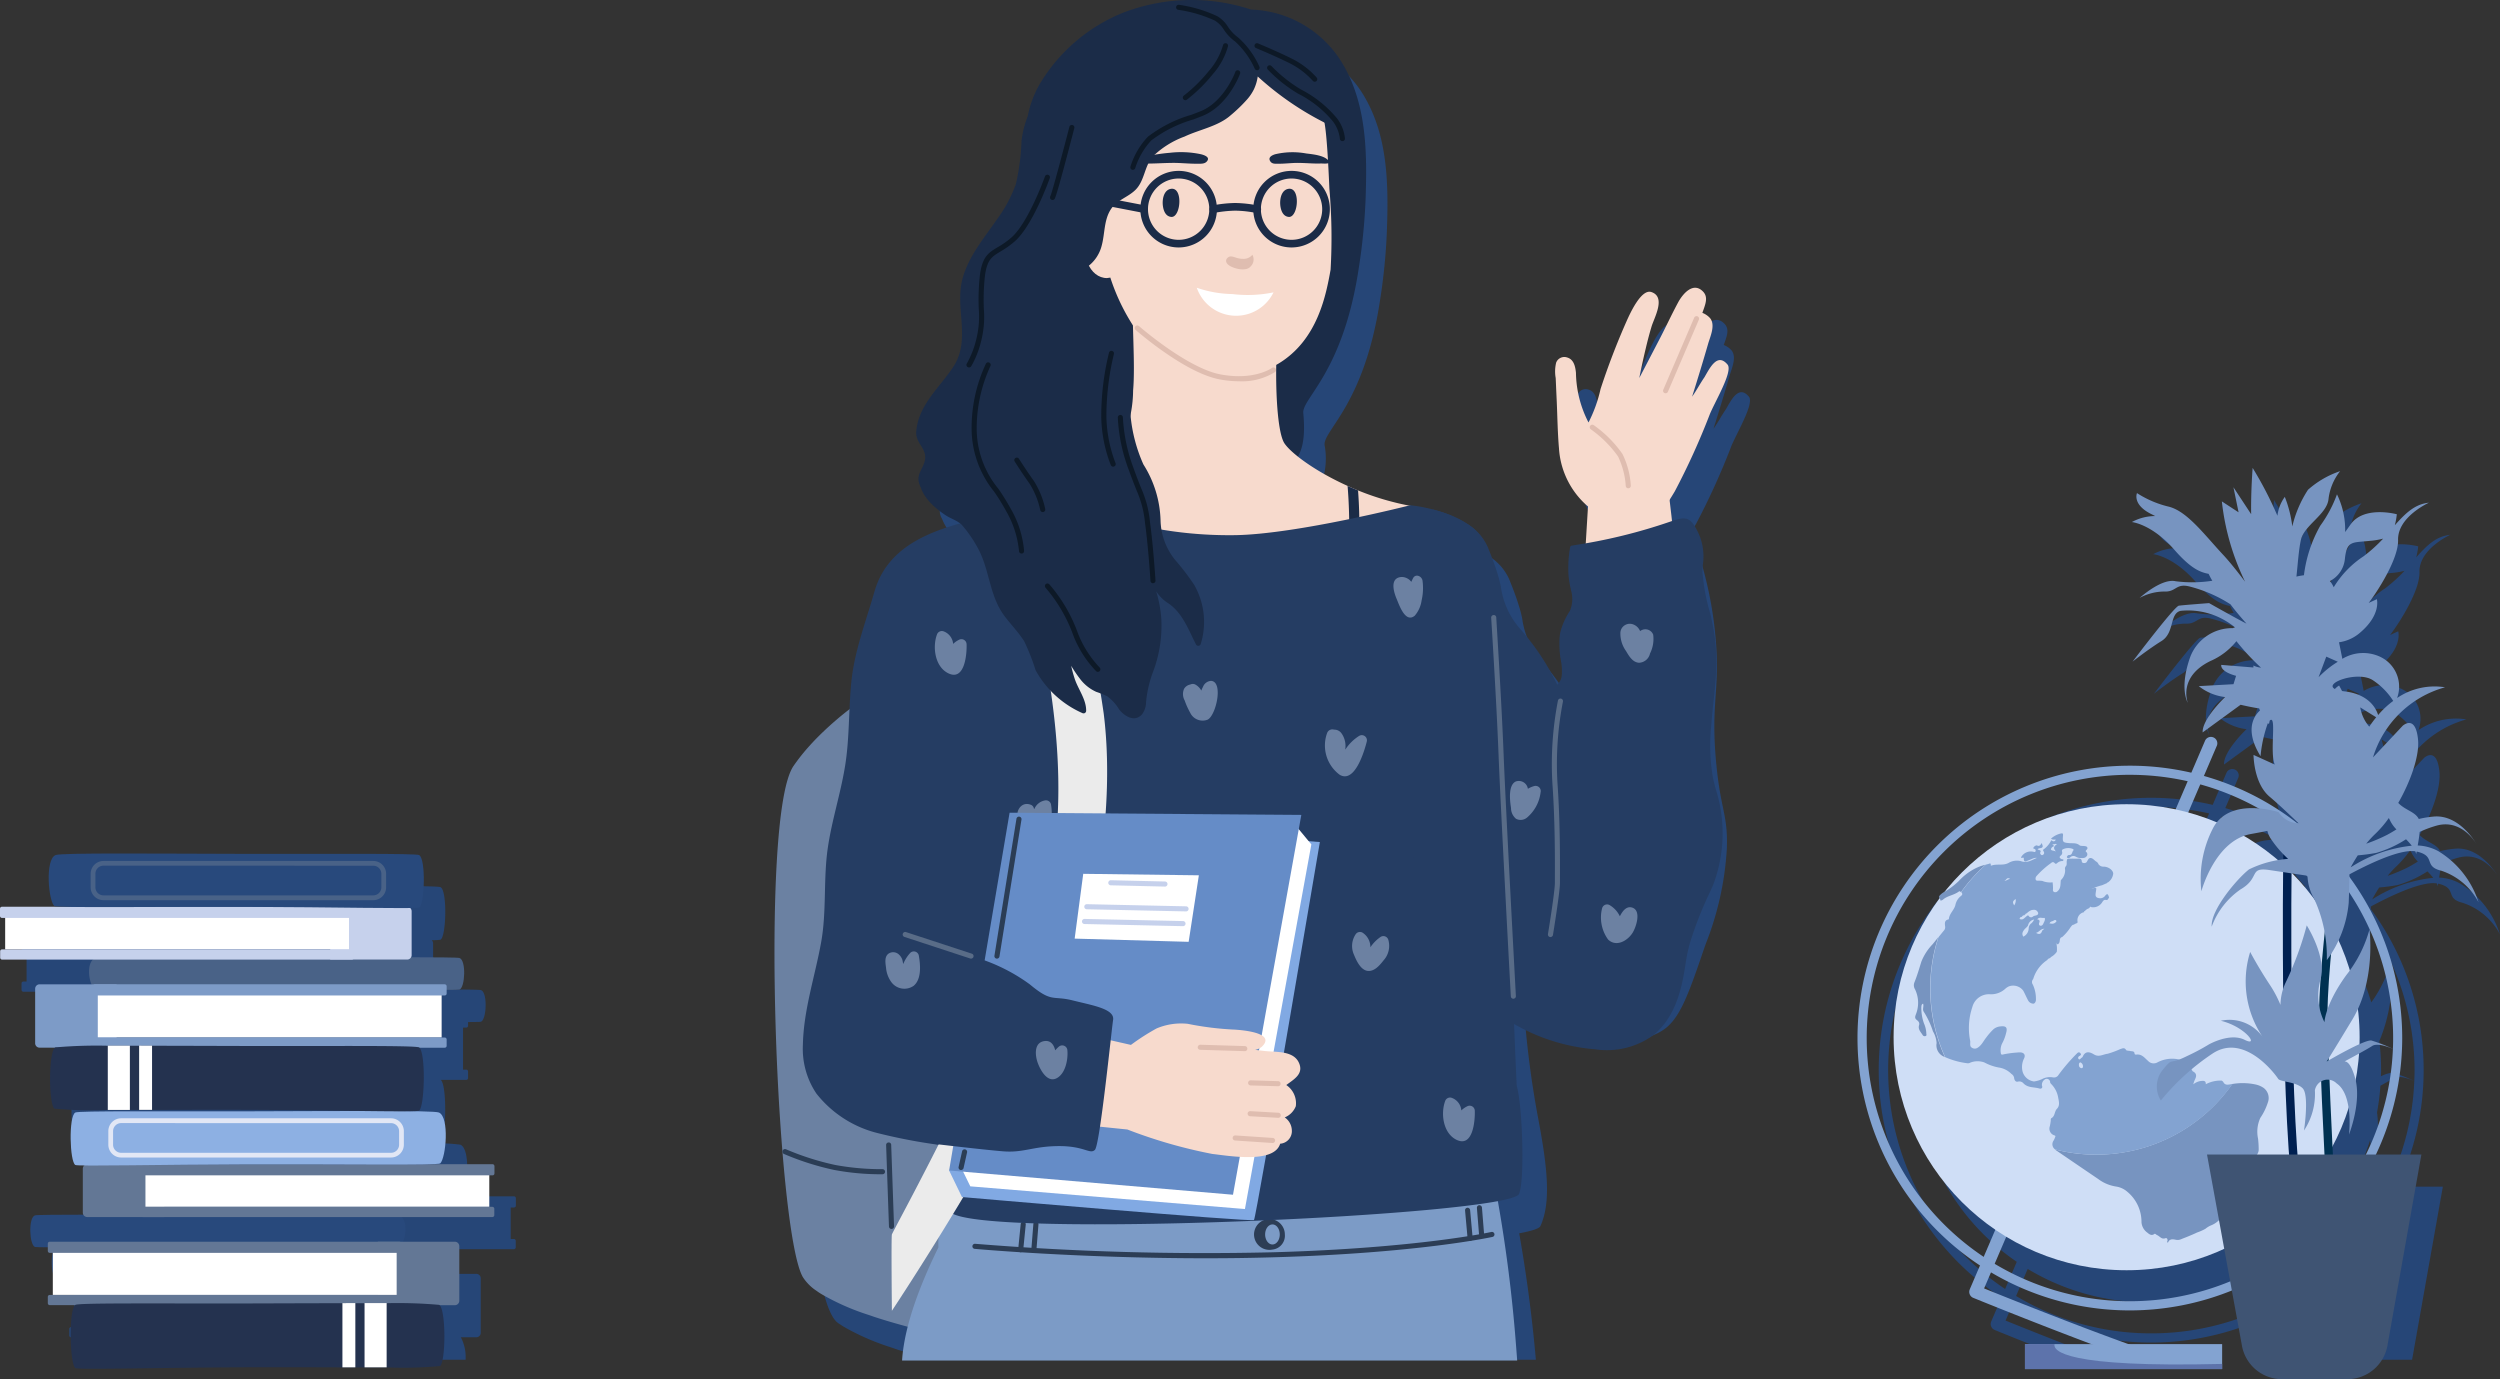 <svg xmlns="http://www.w3.org/2000/svg" viewBox="0 0 233.376 128.748">
  <rect x="0" y="0" width="233.376" height="128.748" fill="#333333" stroke="none"/>
  <title>A_praxis_hover_3</title>
  <g id="Ebene_2" data-name="Ebene 2">
    <g id="Ebene_1-2" data-name="Ebene 1">
      <g>
        <path d="M78.246,123.513c.26.178.494.324.494.324a22.14,22.14,0,0,0,4.313,1.9c.166.057.336.114.508.176,1.02.338,2.1.645,3.184.937-.007.027-.01.053-.017.08h56.647q-.523-5.933-1.555-11.8c1.169-.22,1.873-.445,1.974-.667.99-2.173.7-5.288-.207-10.077a90.1,90.1,0,0,1-1.383-11.2c.515.37,8.431,5.943,13,3,1.628-1.048,2.419-3.365,4-8a28.659,28.659,0,0,0,2-9c.1-3.22-.576-3.464-1-8-.5-5.347.3-6.544,0-11a36.229,36.229,0,0,0-2.35-10.518c.161-.252.324-.515.485-.787A66.368,66.368,0,0,0,161.6,41.7c.476-1.2,2.189-4.034,1.663-4.666-.937-1.123-1.626.254-2.152,1.174-.409.588-.745,1.244-1.158,1.82.519-1.643,1.023-3.29,1.5-4.948.189-.657.7-1.732.184-2.375a1.857,1.857,0,0,0-.726-.5c.286-.81.573-1.459.065-1.985-.925-.958-1.906.224-2.333,1.019-.572,1.064-1.083,2.164-1.638,3.239-.316.614-1.982,3.81-1.982,3.81q.27-1.38.6-2.747c.163-.694.342-1.381.547-2.063.25-.833,1.371-2.761-.023-3.217-.954-.312-2,2.032-2.31,2.719a67.346,67.346,0,0,0-2.428,6.328,13.022,13.022,0,0,1-1.126,3.128,10.4,10.4,0,0,1-1.172-4.642c-.058-.561-.188-1.241-.821-1.424a.814.814,0,0,0-1.028.483,3.5,3.5,0,0,0-.042,1.437q.048,1.119.1,2.237c.062,1.438.081,2.888.206,4.323a7.762,7.762,0,0,0,2.711,5.417c-.042.68-.115,1.886-.21,3.44-.391.068-.78.144-1.172.2a.176.176,0,0,0-.071.028.186.186,0,0,0-.219.146l0,.02a10.915,10.915,0,0,0-.142,2.707,12.376,12.376,0,0,0,.237,1.325,2.873,2.873,0,0,1-.115,1.89,6.482,6.482,0,0,0-.907,2.047,5.777,5.777,0,0,0-.066.641,9.467,9.467,0,0,0,.066,1.515c.038.338.124.674.148,1.008.062,1.03-.053,1.268-.423,1.681a22.522,22.522,0,0,0-3.1-4.792c-.119-.148-.243-.29-.371-.433a7.439,7.439,0,0,1-1.79-3.933,11.693,11.693,0,0,0-.338-1.286c-.242-.794-.55-1.572-.859-2.351a4.857,4.857,0,0,0-2-2.252c-.18-.119-.366-.223-.546-.323-.148-.081-.3-.152-.443-.223a10.279,10.279,0,0,0-1.367-.536c-.062-.019-.119-.038-.176-.053-.394-.119-.641-.171-.641-.171v.007a14.6,14.6,0,0,0-2.1-.407l-.1.026a25.259,25.259,0,0,1-4.762-1.409c-.337-.138-.659-.275-.978-.423a22.643,22.643,0,0,1-4.643-2.74,6.694,6.694,0,0,0,.5-4.062c-.131-1.391,3.68-3.74,5.16-13.409a55.224,55.224,0,0,0,.657-6.57c.148-4.181.126-8.6-1.982-12.352a10.335,10.335,0,0,0-8.7-5.332,17.779,17.779,0,0,0-11.924.281,16.088,16.088,0,0,0-7.851,6.741,9.729,9.729,0,0,0-1.073,2.917,9.594,9.594,0,0,0-.583,2.29,20.982,20.982,0,0,1-.538,4.093,12.882,12.882,0,0,1-1.734,3.232c-1.2,1.735-2.628,3.42-3.215,5.484-.8,2.822.834,5.744-.914,8.361-1.277,1.91-3.226,3.526-3.428,5.985-.088,1.079.956,1.542.828,2.571-.11.884-.91,1.432-.511,2.4.027.064.062.115.092.173A5.414,5.414,0,0,0,90.268,51.1c.391.258.841.408,1.227.669.042.029.079.063.119.095-3.412.948-6.741,2.472-7.9,6.1-.033.1-.062.2-.092.3-.812,2.844-1.881,5.55-2.16,8.521-.076.808-.119,1.618-.156,2.429a30.164,30.164,0,0,0-3.165,2.789c-.19.2-.379.4-.565.609,0,0-.8.893-1.5,1.89C74.342,76.957,74.119,120.692,78.246,123.513Z" fill="#264677" fill-rule="evenodd"/>
        <path d="M186.836,121.133l-.958,2.232,0,.006a.6.6,0,0,0,.326.783c.05.021,3.143,1.283,6.989,2.776h3.334c-4.043-1.534-7.9-3.082-9.307-3.654l.644-1.5a25.376,25.376,0,0,0,22.482,1.693l.633,3.461h14.191l2.87-16.153H223.8A25.35,25.35,0,0,0,226.248,99.9h0a25.308,25.308,0,0,0-4.928-15.038c0-.078,0-.166,0-.242,1.48-.8,4.659-2.394,6.151-2.154a1.111,1.111,0,0,1,.075.263c.016-.073.033-.153.052-.241,1.859.425.573,1.375,2.3,1.792a6.068,6.068,0,0,1,3.474,2.947,8.638,8.638,0,0,0-3.715-4.749l-.015-.008a4.385,4.385,0,0,0-1.952-.546c.074-.4.146-.85.184-1.266a10.326,10.326,0,0,1,1.587-.59c2.326-.64,3.638,1.591,3.719,1.734-.084-.148-1.626-2.809-4.019-2.575a9.5,9.5,0,0,0-1.372.224c-.323-.672-1.286-.828-1.914-1.5,1.148-2.011,2-4.4,1.844-5.93-.24-2.4-1.441-1.261-1.441-1.261l-2.762,2.943a9.747,9.747,0,0,1,6.727-6.547,6.224,6.224,0,0,0-4.477,1,3.079,3.079,0,0,0-1.529-3.823,3.755,3.755,0,0,0-3.582.167l-.31-1.545a3.789,3.789,0,0,0,1.969-.9c1.982-1.682,1.563-3.124,1.563-3.124l-.761.349c.894-1.171,2.79-4.15,2.742-5.873-.059-2.162,2.883-3.484,2.883-3.484-1.329.134-2.2,1-3.189,2.108a6.307,6.307,0,0,0,.187-1.027s-3.063-.841-4.323.961c-.176.25-.341.48-.5.7a7.538,7.538,0,0,0-.762-3.521,11.8,11.8,0,0,1-1.566,2.939,12.475,12.475,0,0,0-1.519,4.614c-.25.031-.5.08-.7.125.148-1.385.215-2.5.415-3.417.3-1.381,2.462-2.4,2.582-3.844a5.172,5.172,0,0,1,1.081-2.582,8.693,8.693,0,0,0-3,1.741,10.758,10.758,0,0,0-1.464,3.419,11.049,11.049,0,0,0-.7-2.759,3.764,3.764,0,0,0-.688,1.766,34.8,34.8,0,0,0-2.314-4.468s-.173,2.174-.138,4.32l-1.655-2.515.481,2.341-1.562-1.021a22.653,22.653,0,0,0,2.171,7.5c-.713-.945-1.452-1.874-2.05-2.513-1.741-1.862-3.363-4.084-5.1-4.5a9.507,9.507,0,0,1-2.943-1.261s-.48,1.081,1.382,1.982c.1.05.206.1.311.162a4.546,4.546,0,0,0-2.173.559s1.863.18,3.964,2.583c1.535,1.754,2.4,2.1,3.2,2.251.036.07.072.139.107.211a4.379,4.379,0,0,0,.243.434,12.138,12.138,0,0,1-3.426.046c-1.322-.3-3.363,1.561-3.363,1.561a4.8,4.8,0,0,1,2.282-.6c1.142.06,1.081-.78,2.343-.48a12.982,12.982,0,0,1,3.86,1.676c.449.6.966,1.214,1.493,1.8-.895-.445-3.492-1.916-3.492-1.916s-2.4.18-2.823.241-4.323,5.224-4.323,5.224,1.442-1.141,2.7-1.922.721-2.582,1.8-2.823a6.873,6.873,0,0,1,3.424.541,7.391,7.391,0,0,1,1.644,1.008.424.424,0,0,0-.192.069,4.183,4.183,0,0,0-3.975,2.647c-1.081,3-.24,4.325-.24,4.325s-.961-2.4,2.1-3.9a6.3,6.3,0,0,0,2.434-1.856,21.281,21.281,0,0,0,2.3,2.474,2.213,2.213,0,0,1-.712-.2v.182l-3-.242s-.18.6,1.381,1.021l-.24.781-3.242.18a4.851,4.851,0,0,0,2.462,1.021s-2.162,2.041-2.1,3.3l3.543-2.582s1.073.257,1.731.337c.025.068.05.136.076.2-.5.448-1.5,1.762.055,4.265a12.212,12.212,0,0,1,.685-3.089.931.931,0,0,0,.1.085l.07-.318a.5.5,0,0,1,.05-.041c.6-.421-.06,3.062.421,4.143l-1.982-.9s0,2.642,1.5,3.9c.8.671,1.871,1.682,2.7,2.482-.05,0-.1-.016-.146-.02a25.322,25.322,0,0,0-8.685-4.395l1.222-2.851a.6.6,0,0,0-1.1-.472l-1.3,3.022a25.422,25.422,0,0,0-19.726,46Zm13.988,3.337a24.459,24.459,0,0,1-12.622-3.488l1.084-2.527a21.76,21.76,0,0,0,20.347,1.122l.556,3.041A24.5,24.5,0,0,1,200.824,124.47Zm22.365-34.7v.006A24.462,24.462,0,0,1,225.4,99.9c0,.34-.012.677-.026,1.014l-.031-.014.031.014a24.41,24.41,0,0,1-2.513,9.864h-3.079c-.011-.209-.023-.464-.038-.762a21.576,21.576,0,0,0,1.5-3.573,10.767,10.767,0,0,1,.034,2.473,10.329,10.329,0,0,0,.619-5.079,21.971,21.971,0,0,0,.316-2.482c.513-.282,1-.56,1.229-.711.47-.313,1.526.1,1.9.256a14.189,14.189,0,0,0-1.96-.766,2.778,2.778,0,0,0-1.122.342c.006-.216.016-.431.016-.649a21.86,21.86,0,0,0-.165-2.637,15.167,15.167,0,0,0,1.084-7.411l0-.006a11.916,11.916,0,0,1-1.834,3.8,21.686,21.686,0,0,0-1.061-2.806,10.59,10.59,0,0,0,.962-3.479c.013-.329.022-.644.031-.961A24.646,24.646,0,0,1,223.189,89.772Zm3.413-8.426a7.428,7.428,0,0,1,.537.6,13.059,13.059,0,0,0-5.7,2.02h0c.183-.341.406-.722.663-1.117a16.3,16.3,0,0,0,1.734-.232A10.49,10.49,0,0,0,226.6,81.346Zm-2.827-.541A9.9,9.9,0,0,0,225,79.362c.063.128.13.268.212.421v0a3.262,3.262,0,0,0,.493.645c-.26.162-.532.329-.854.5a15.094,15.094,0,0,1-1.966.834A10.108,10.108,0,0,1,223.775,80.805Zm-.6-9.968v0a3.7,3.7,0,0,1-.842-1.8l1.489.924C223.6,70.229,223.386,70.518,223.175,70.837Zm.364-4.318,0-.005a6.487,6.487,0,0,1,1.878,1.917A8.426,8.426,0,0,0,224.2,69.52c-.068.074-.137.153-.2.232-.2-.646-.879-1.949-3.163-2.217-.073-.009-.141-.018-.206-.028-.164-.322-.274-.513-.274-.513a1.623,1.623,0,0,0-.394.325C218.876,66.75,222.191,65.581,223.539,66.519ZM220.9,55.17c.18-1.741.719-1.5,2.341-1.682h0a6.772,6.772,0,0,0,1.225-.206,13.911,13.911,0,0,1-1.825,1.648,9.071,9.071,0,0,0-2.788,2.892,2.4,2.4,0,0,0-.356-.579A2.6,2.6,0,0,0,220.9,55.17ZM219.159,64.3l1.075.478a9.042,9.042,0,0,0-1.794,1.444h0ZM217.3,84.733l.115.1a4.554,4.554,0,0,0,.6,2.032c.012.026.019.053.031.078a21.805,21.805,0,0,0-2.054-2.4C216.471,84.611,216.927,84.679,217.3,84.733Zm-3.367-3.518a10.3,10.3,0,0,0,1.216,1.492c0,.168,0,.342-.006.525-.166.019-.332.032-.5.059a21.761,21.761,0,0,0-3.172-2.255,3.9,3.9,0,0,1,.657-.182c.646-.115,1.143-.213,1.533-.292A2.472,2.472,0,0,0,213.931,81.215Zm-6.538-4.979a24.45,24.45,0,0,1,5.4,2.225,4.371,4.371,0,0,0-3.853,1.306,21.672,21.672,0,0,0-2.671-.918Zm-6.569-.908v0a24.77,24.77,0,0,1,5.394.607l-1.124,2.62a21.745,21.745,0,0,0-21.541,7.662c-.057.033-.108.074-.166.105a1.674,1.674,0,0,0-.323.283.177.177,0,0,0,0,.239,21.752,21.752,0,0,0,5.2,30.949l-1.087,2.535a24.571,24.571,0,0,1,13.645-45Z" fill="#264677" fill-rule="evenodd"/>
        <path d="M2.171,88.688h.311v2.938h-.3a.172.172,0,0,0-.171.171v.611a.171.171,0,0,0,.171.171h8.5c-.509.446-.432,1.648-.143,2.3H5.7a.414.414,0,0,0-.414.414v5.1a.413.413,0,0,0,.418.41H7.136c-.594.441-.606,5.073-.076,5.685a37.168,37.168,0,0,0,5.005.126c.645,0,1.333,0,2.062,0h2.066c2.688-.01,5.722-.019,8.727-.01,3.993.012,7.948.072,10.953.109-3.115,0-6.9.025-10.639.033-8.072.014-15.887-.055-16.2.111-.643.339-.526,4.606,0,4.9a4.528,4.528,0,0,0,.826.046.412.412,0,0,0-.129.3v4.1a.405.405,0,0,0,.052.187c-2.622,0-4.371.021-4.516.066-.643.205-.525,2.775,0,2.951.055.019.492.027,1.2.03v.352a.171.171,0,0,0,.171.171h.3v3.924h-.3a.172.172,0,0,0-.171.171v.611a.171.171,0,0,0,.171.171H9.013a4.1,4.1,0,0,0-.4,2.094H43.462a3.948,3.948,0,0,0-.441-2.094h1.441a.414.414,0,0,0,.414-.414v-5.1a.414.414,0,0,0-.418-.41H39.614c.289-.652.37-1.853-.133-2.3h8.492a.171.171,0,0,0,.171-.171v-.611a.172.172,0,0,0-.171-.171h-.3v-2.939h.311a.171.171,0,0,0,.171-.171v-.7a.172.172,0,0,0-.171-.171H42.244a3.557,3.557,0,0,0,.851-.072c.539-.519.877-4.314-.117-4.75a16.8,16.8,0,0,0-2.575-.127,3.2,3.2,0,0,0,.717-.054c.521-.345.64-5.334.026-5.87h2.378a.171.171,0,0,0,.171-.171v-.611a.172.172,0,0,0-.171-.171h-.3V95.926h.3a.171.171,0,0,0,.171-.171v-.347c.706,0,1.142-.011,1.2-.03.526-.176.643-2.751,0-2.951-.144-.046-1.9-.062-4.52-.068a.4.4,0,0,0,.055-.194v-4.1a.414.414,0,0,0-.129-.3,4.544,4.544,0,0,0,.827-.046c.526-.294.642-4.561,0-4.9-.314-.164-8.129-.1-16.206-.111-8.475-.018-17.235-.11-17.744.113-.992.436-.656,4.231-.116,4.75a3.749,3.749,0,0,0,.9.074H2.171A.172.172,0,0,0,2,87.817v.7A.171.171,0,0,0,2.171,88.688Z" fill="#264677" fill-rule="evenodd"/>
        <g>
          <g id="Gruppe_2210" data-name="Gruppe 2210">
            <path id="Pfad_2987" data-name="Pfad 2987" d="M96.7,126.321s-5.4-.8-10.847-2.175c-.172-.042-.342-.09-.514-.133-1.292-.338-2.573-.7-3.78-1.1-.172-.062-.342-.119-.508-.176a22.14,22.14,0,0,1-4.313-1.9,5.407,5.407,0,0,1-.494-.324,4.355,4.355,0,0,1-1.3-1.3c-2.446-4.256-4.056-43.057-.874-47.7a17.608,17.608,0,0,1,1.5-1.891c.186-.209.375-.409.565-.609a30.232,30.232,0,0,1,3.528-3.082c.176-.128.342-.252.5-.371a33.561,33.561,0,0,1,3.083-2l13.317,2.76Z" fill="#6b81a2"/>
          </g>
          <path id="Pfad_2988" data-name="Pfad 2988" d="M141.63,127.006c-.038-.5-.077-1.012-.119-1.559a136.973,136.973,0,0,0-1.8-13.966c.283-.07.5-.341.28-.621a2.206,2.206,0,0,0-.5-.469c-.053-.261-.1-.524-.159-.785-.119-.559-1.03-.323-.912.236.011.053.021.105.031.157a16.691,16.691,0,0,0-3.08.132,80.256,80.256,0,0,1-9.343-.271c-6.053-.458-12.135-1.225-18.214-.7-2.621.224-5.18.758-7.758,1.235a36.649,36.649,0,0,1-5.3.685c-1.6.06-3.154-.445-4.711-.416a1.725,1.725,0,0,0-1.9,1.479,14.24,14.24,0,0,0-.544,4.3c-1.577,3.219-3.178,7.175-3.392,10.564Z" fill="#7c9bc6"/>
          <path id="Pfad_2989" data-name="Pfad 2989" d="M100.011,100.393a60.437,60.437,0,0,0-2.267-11.7c-.38-1.448-.745-2.877-1.057-4.29-.069-.317-.131-.639-.186-.955a38.191,38.191,0,0,1-.278-9.127c.054-.867.118-1.735.176-2.608.049-.755.1-1.506.151-2.262q.314-4.761.629-9.517c.025-.4.054-.8.078-1.2.079-1.18.215-2.389.307-3.593a24.026,24.026,0,0,0,.073-3,3.113,3.113,0,0,0-1.566-2.968.258.258,0,0,0-.155-.015c-.039-.01-.78-1.594-.829-1.594-.712.171-1.419.327-2.116.488-4.315.98-9.711,2.076-11.261,6.917-.033.1-.062.2-.092.3-.812,2.844-1.881,5.55-2.16,8.521-.242,2.553-.157,5.137-.563,7.675-.418,2.615-1.26,5.144-1.631,7.769-.411,2.91-.087,5.831-.614,8.747-.576,3.192-1.633,6.279-1.7,9.551a7.476,7.476,0,0,0,1.262,4.553,10.482,10.482,0,0,0,5.7,3.686,51.883,51.883,0,0,0,7.341,1.292c.834.122,1.672.22,2.511.3a61.379,61.379,0,0,0,7.289.278.25.25,0,0,0,.233-.18,18.572,18.572,0,0,0,.5-2.2A22.278,22.278,0,0,0,100.011,100.393Z" fill="#253d63"/>
          <g id="Gruppe_2211" data-name="Gruppe 2211">
            <path id="Pfad_2990" data-name="Pfad 2990" d="M112.59,117.46c-11.861,0-21.489-.867-21.6-.878a.236.236,0,0,1-.215-.257.238.238,0,0,1,.258-.216,265.144,265.144,0,0,0,27.8.791c13.51-.379,20.339-1.88,20.406-1.9a.238.238,0,0,1,.1.464c-.068.015-6.933,1.525-20.5,1.906C116.724,117.434,114.623,117.46,112.59,117.46Z" fill="#2c3d55"/>
          </g>
          <g id="Gruppe_2212" data-name="Gruppe 2212">
            <path id="Pfad_2991" data-name="Pfad 2991" d="M95.282,116.9h-.024a.237.237,0,0,1-.212-.259h0l.237-2.374a.24.24,0,0,1,.26-.213.237.237,0,0,1,.211.259h0l-.237,2.375A.237.237,0,0,1,95.282,116.9Z" fill="#2c3d55"/>
          </g>
          <g id="Gruppe_2213" data-name="Gruppe 2213">
            <path id="Pfad_2992" data-name="Pfad 2992" d="M96.512,116.9h-.019a.237.237,0,0,1-.218-.256l.19-2.374a.238.238,0,0,1,.476.017l0,.021-.19,2.374A.237.237,0,0,1,96.512,116.9Z" fill="#2c3d55"/>
          </g>
          <g id="Gruppe_2214" data-name="Gruppe 2214">
            <path id="Pfad_2993" data-name="Pfad 2993" d="M138.306,115.474a.234.234,0,0,1-.236-.218l-.2-2.493a.237.237,0,0,1,.216-.256h0a.246.246,0,0,1,.255.218l.2,2.494a.237.237,0,0,1-.216.256h-.021Z" fill="#2c3d55"/>
          </g>
          <g id="Gruppe_2215" data-name="Gruppe 2215">
            <path id="Pfad_2994" data-name="Pfad 2994" d="M137.236,115.831a.237.237,0,0,1-.235-.216L136.764,113a.237.237,0,0,1,.214-.257h0a.244.244,0,0,1,.258.215l.237,2.612a.237.237,0,0,1-.214.258h-.024Z" fill="#2c3d55"/>
          </g>
          <g id="Gruppe_2216" data-name="Gruppe 2216">
            <path id="Pfad_2995" data-name="Pfad 2995" d="M118.784,116.648a1.438,1.438,0,1,1,1.129-1.691,1.4,1.4,0,0,1,.028.281A1.3,1.3,0,0,1,118.784,116.648Zm0-2.345c-.377,0-.683.419-.683.934s.306.936.683.936.683-.42.683-.936S119.16,114.3,118.784,114.3Z" fill="#2c3d55"/>
          </g>
          <path id="Pfad_2996" data-name="Pfad 2996" d="M155.755,45.878s3.282,24.5-.794,27.781-8.477,1.888-7.927-6.825,1.245-20.184,1.245-20.184Z" fill="#f7dacd"/>
          <path id="Pfad_2997" data-name="Pfad 2997" d="M125.492,6.226a10.335,10.335,0,0,0-8.7-5.332,17.779,17.779,0,0,0-11.924.281,16.088,16.088,0,0,0-7.851,6.741,9.729,9.729,0,0,0-1.073,2.917,9.594,9.594,0,0,0-.583,2.29,20.982,20.982,0,0,1-.538,4.093,12.882,12.882,0,0,1-1.734,3.232c-1.2,1.735-2.628,3.42-3.215,5.484-.8,2.822.834,5.744-.914,8.361-1.277,1.91-3.226,3.526-3.428,5.985-.088,1.079.956,1.542.828,2.571-.11.884-.91,1.432-.511,2.4.927,2.245,4.319.93,6.037,1.376a25.933,25.933,0,0,0,3.337,1.006,9.767,9.767,0,0,0,3.6-.472,13,13,0,0,1,2.681-.491,16.211,16.211,0,0,0,2.444-.023,4.86,4.86,0,0,0,1.461-.59c.206-.111.4-.242.615-.342a9.411,9.411,0,0,1,1.269-.3c.9-.314.582-1.234.474-1.991-.045-.314-.094-.628-.144-.941.421.078.841.162,1.257.259a9.117,9.117,0,0,0,3.242.493,4.386,4.386,0,0,0,2.687-1.681,8.733,8.733,0,0,0,1.878-.011c.957-.1,2.488,3.019,3.134,2.484,1.111-.921,2.2-1.663,1.841-5.462-.131-1.392,3.68-3.741,5.16-13.409a55.265,55.265,0,0,0,.657-6.57C127.622,14.4,127.6,9.977,125.492,6.226Z" fill="#1b2c48"/>
          <path id="Pfad_2998" data-name="Pfad 2998" d="M137.5,50.735c-.85-2.1-3.542-3.12-5.508-3.453a25.252,25.252,0,0,1-5.216-1.5c-.337-.138-.659-.275-.978-.423-3.078-1.387-5.3-3.077-5.895-3.975-.95-1.425-1.016-9.5-.237-13.289a.235.235,0,0,0-.2-.265.229.229,0,0,0-.064,0q-5.964.677-11.964.859c-.01-.7-.019-1.41-.028-2.113,0-.3-.47-.243-.47.056,0,.694.014,1.382.024,2.076-.162,0-.324.01-.48.018-.119-.151-.7-1.472-.708-1.234-.142,2.545.219,6.426,0,8.966a11.582,11.582,0,0,1-.722,3.933,8.243,8.243,0,0,1-3.134,3.215c-1.026.674-7,3.106-7,3.106s6.283,5.884,7.39,6.1c3.277.651,6.621,1.1,9.931,1.548a37.052,37.052,0,0,0,9.028-.067,6.053,6.053,0,0,0,2.228,2.375,15.352,15.352,0,0,0,5.433,1.629c2.4.408,4.811.8,7.214,1.206a.241.241,0,0,0,.294-.162,22.286,22.286,0,0,0,.9-4.275C137.452,53.969,137.928,51.8,137.5,50.735Z" fill="#f7dacd"/>
          <path id="Pfad_2999" data-name="Pfad 2999" d="M124.1,17.619c-.27-6.127-.484-6.763-.893-7.439-2.256-3.733-7.584-3.986-8-4-2.6-.087-4.584.854-7,2a10.067,10.067,0,0,0-3,2,9.455,9.455,0,0,0-2,3c-1.758,4-.674,8.384-.048,10.914a19.148,19.148,0,0,0,2.46,6.059,11.238,11.238,0,0,0,5.046,4.349,10.342,10.342,0,0,0,8.646-.537c3.718-2.221,4.484-6.491,4.9-8.785A52.568,52.568,0,0,0,124.1,17.619Z" fill="#f7dacd"/>
          <path id="Pfad_3000" data-name="Pfad 3000" d="M103.023,17.521s-1.874-1.109-2.3,1.918.552,5.11,2.13,5.248,2.012-2.213,2.012-2.213Z" fill="#ffa18a"/>
          <path id="Pfad_3001" data-name="Pfad 3001" d="M120.246,17.633c1.175-.23.968,2.6.1,2.618a.7.7,0,0,1-.542-.273C119.346,19.427,119.354,17.807,120.246,17.633Z" fill="#1b2b47"/>
          <path id="Pfad_3002" data-name="Pfad 3002" d="M109.279,17.633c1.175-.23.968,2.6.1,2.618a.7.7,0,0,1-.542-.273C108.379,19.427,108.387,17.807,109.279,17.633Z" fill="#1b2b47"/>
          <path id="Pfad_3003" data-name="Pfad 3003" d="M111.719,26.862a10.76,10.76,0,0,0,3.325.589,11.9,11.9,0,0,0,3.839-.159,3.884,3.884,0,0,1-7.163-.431Z" fill="#fff"/>
          <g id="Gruppe_2217" data-name="Gruppe 2217">
            <path id="Pfad_3004" data-name="Pfad 3004" d="M102.74,22.586a.223.223,0,0,1-.125-.037,1.6,1.6,0,0,1-.6-1.132,3.057,3.057,0,0,1,.384-1.72.238.238,0,0,1,.413.235,2.6,2.6,0,0,0-.328,1.408,1.216,1.216,0,0,0,.387.81.24.24,0,0,1,.065.328A.234.234,0,0,1,102.74,22.586Z" fill="#f2795c"/>
          </g>
          <path id="Pfad_3005" data-name="Pfad 3005" d="M112.118,14.4a8.941,8.941,0,0,0-2.9-.138,16.762,16.762,0,0,0-1.758.24,3.125,3.125,0,0,0-1.525.51c-.35.356.677.244.915.251.793.026,1.588-.044,2.583-.056.769-.009,1.545.085,2.313.077.322,0,.686.035.9-.2C112.991,14.711,112.529,14.506,112.118,14.4Z" fill="#1b2c48"/>
          <path id="Pfad_3006" data-name="Pfad 3006" d="M118.6,15.085c.173.236.469.2.729.2.623.007,1.25-.085,1.873-.077.806.01,1.45.08,2.091.054.193-.007,1.024.1.741-.25-.4-.5-1.4-.6-2.1-.686a7.051,7.051,0,0,0-2.9.074C118.7,14.505,118.33,14.709,118.6,15.085Z" fill="#1b2c48"/>
          <path id="Pfad_3007" data-name="Pfad 3007" d="M103.9,18.434s-1.763-1.317-2.473,1.821.073,5.406,1.632,5.681,2.213-2.156,2.213-2.156Z" fill="#f7dacd"/>
          <g id="Gruppe_2218" data-name="Gruppe 2218">
            <path id="Pfad_3008" data-name="Pfad 3008" d="M106.809,19.882a.308.308,0,0,1-.068-.007l-3.061-.591a.357.357,0,0,1-.283-.418.353.353,0,0,1,.411-.283h.007l3.062.59a.357.357,0,0,1-.068.707Z" fill="#1b2b47"/>
          </g>
          <path id="Pfad_3009" data-name="Pfad 3009" d="M124.494,11.339l-.166-.085c-1.033-6.532-8.7-9.666-14.613-8.17a11.872,11.872,0,0,0-7.721,6.243,12.327,12.327,0,0,0-1.208,4.364c-.071.834.161,1.737.059,2.545s-1.038,1.34-1.331,2.093c-.837,2.153.238,4.761,1.658,6.841.108-.086.217-.171.323-.254a3.508,3.508,0,0,0,1.35-1.992c.3-1.1.2-2.358.835-3.357.563-.891,1.581-1.129,2.3-1.827.862-.831.841-2.18,1.6-3.1a8.384,8.384,0,0,1,3-1.893c1.377-.652,3.107-.947,4.262-1.951a14.208,14.208,0,0,0,1.586-1.527,4.356,4.356,0,0,0,.624-.929,4.153,4.153,0,0,0,.357-1.2,27.936,27.936,0,0,0,6.485,4.431.2.2,0,0,0,.225.172.2.2,0,0,0,.075-.027l.051.026C124.528,11.886,124.768,11.475,124.494,11.339Z" fill="#1b2c48"/>
          <path id="Pfad_3010" data-name="Pfad 3010" d="M126.5,55.053c-.081.6-1.031.6-.95,0a45.151,45.151,0,0,0,.247-9.694c.318.148.641.285.978.423A44.834,44.834,0,0,1,126.5,55.053Z" fill="#1b2b47"/>
          <path id="Pfad_3011" data-name="Pfad 3011" d="M141.2,91.332c.047,2.4.372,9.988.392,10.051.536,1.842.757,8.87.207,10.077-.907,1.99-50.139,4.22-53.043,1.72s2.405-22.356,1.864-24.792c-.137-.622-.261-1.282-.374-1.976-.253-1.519-.447-3.178-.589-4.882-.214-2.569-.309-5.239-.29-7.671.01-1.752.081-3.382.2-4.768.029-.342.063-.665.1-.973.233-1.981.769-5.557,1.353-9.142.257-1.572.523-3.15.775-4.593a43.618,43.618,0,0,1,1.315-6.326.086.086,0,0,0,.047-.014c.423-.289,1.758-3.847,1.758-3.847s7.827,5.941,20.389,5.761c5.737-.085,16.338-2.792,16.338-2.792a14.636,14.636,0,0,1,2.921.627,10.149,10.149,0,0,1,1.367.537c.148.071.294.141.443.222.18.1.366.2.546.323a4.548,4.548,0,0,1,1.9,2.27,10.634,10.634,0,0,1,.413,2.2c.142,1.406.194,3.168.219,5.035.056,4.347-.025,9.275.584,11.684.028.114.057.223.091.323a13.815,13.815,0,0,1,.313,4.394C140.226,79.154,141.181,90.522,141.2,91.332Z" fill="#253d63"/>
          <path id="Pfad_3012" data-name="Pfad 3012" d="M160.187,73.736c-.061-.228-.123-.456-.18-.684-.038-.147-.067-.3-.1-.441a17.487,17.487,0,0,1-.175-4.726c.127-1.743.384-3.5.475-5.215a18.071,18.071,0,0,0-.4-4.707c-.047-.218-.095-.441-.146-.665a18.1,18.1,0,0,1-.736-3.951,5.289,5.289,0,0,1,.042-.665,5.255,5.255,0,0,0-.447-2.98c-.761-1.547-1.174-1.5-2.677-.982a50.727,50.727,0,0,1-8.983,2.19.176.176,0,0,0-.071.028.186.186,0,0,0-.219.146l0,.02a10.915,10.915,0,0,0-.142,2.707,12.376,12.376,0,0,0,.237,1.325,2.873,2.873,0,0,1-.115,1.89,6.482,6.482,0,0,0-.907,2.047,5.777,5.777,0,0,0-.066.641,9.467,9.467,0,0,0,.066,1.515c.038.338.124.674.148,1.008.062,1.03-.053,1.268-.423,1.681a22.522,22.522,0,0,0-3.1-4.792c-.119-.148-.243-.29-.371-.433a7.446,7.446,0,0,1-1.79-3.933,11.693,11.693,0,0,0-.338-1.286c-.242-.794-.55-1.572-.859-2.351a4.857,4.857,0,0,0-2-2.252c-.18-.119-.366-.223-.546-.323-.148-.081-.3-.152-.443-.223a10.279,10.279,0,0,0-1.367-.536c-.062-.019-.119-.038-.176-.053-.394-.119-.641-.171-.641-.171a48.621,48.621,0,0,1,.693,5.039,11.108,11.108,0,0,1-.095,3.063c-.137.579-.271,1.164-.394,1.748a32.027,32.027,0,0,0-.655,4.464,50.033,50.033,0,0,0,.3,6.36,18.91,18.91,0,0,1,0,2.246,19.269,19.269,0,0,1-.873,4.588c-.02.067-.043.134-.062.2-.546,1.724-1.14,3.514-.509,5.305.618,1.766-1.552,4.507-.9,6.288a6.133,6.133,0,0,0,.29.665,13.4,13.4,0,0,0,4.492,4.408c.988.683,2,1.343,2.922,2.013.246.18.489.36.722.546a18.02,18.02,0,0,0,9.227,3.453,7.4,7.4,0,0,0,5.5-1.358c2.052-1.738,2.616-4.331,2.968-6.725a15.672,15.672,0,0,1,.38-1.794,33.787,33.787,0,0,1,1.853-4.736c.109-.237.218-.479.323-.726A13.544,13.544,0,0,0,160.187,73.736Z" fill="#253d63"/>
          <path id="Pfad_3013" data-name="Pfad 3013" d="M96.517,56.766s3.715,13.114,1.666,24.118-14.855,34.033-14.925,34.353,0,7.127,0,7.127,14.485-21.771,17.414-32.3,2.984-18.442,2.363-23.429a106.487,106.487,0,0,0-2.2-11.133Z" fill="#ebebeb"/>
          <path id="Pfad_3014" data-name="Pfad 3014" d="M111.469,54.584a22.616,22.616,0,0,0-1.757-2.3,6.069,6.069,0,0,1-1.374-3.718,10.274,10.274,0,0,0-1.6-5.209,14.389,14.389,0,0,1-1.2-4.568c-.158-2.515-.163-3.8-.274-5.039a.23.23,0,0,0-.068-.415c-4-.863-7.818,3.861-11.233,5.727-1.782.974-3.72,1.582-5.5,2.528-1.207.641-2.565,1.727-2.6,3.229-.033,1.382,1.369,2.593,2.415,3.283.391.258.841.407,1.227.669a2.745,2.745,0,0,1,.27.213,11.971,11.971,0,0,1,1.627,2.408c1.028,2.071.979,4.322,2.438,6.207.583.754,1.246,1.448,1.763,2.251a19.854,19.854,0,0,1,1.07,2.715,9.243,9.243,0,0,0,4.362,4,.243.243,0,0,0,.329-.1.239.239,0,0,0,.029-.108c.014-1.056-.724-1.978-1.057-2.956a11.279,11.279,0,0,1-.339-1.248,11.755,11.755,0,0,0,.782,1.163,3.9,3.9,0,0,0,1.557,1.269A7.842,7.842,0,0,1,103.36,65a4.234,4.234,0,0,1,1.126,1.246c.514.63,1.439,1.2,2.12.442a1.862,1.862,0,0,0,.375-1.076,10.789,10.789,0,0,1,.6-2.744,12.24,12.24,0,0,0,.834-5,11.344,11.344,0,0,0-.487-2.673,3.651,3.651,0,0,0,1.04,1.061c1.4.893,1.95,2.478,2.687,3.919a.24.24,0,0,0,.434-.057A6.949,6.949,0,0,0,111.469,54.584Z" fill="#1b2c48"/>
          <path id="Pfad_3015" data-name="Pfad 3015" d="M126.891,68.688a4.188,4.188,0,0,0-1.3,1.276l-.011-.02a2.049,2.049,0,0,0-.333-1.463.824.824,0,0,0-.714-.369.521.521,0,0,0-.646.316,3.4,3.4,0,0,0,1.177,3.9c1.41.827,2.3-2.211,2.525-3.1a.48.48,0,0,0-.7-.539Z" fill="#6c81a2"/>
          <path id="Pfad_3016" data-name="Pfad 3016" d="M132.794,54.215c-.053-.422-.641-.7-.885-.24-.058.112-.111.227-.165.341a1.13,1.13,0,0,0-.887-.455c-1.147.053-.764,1.379-.489,2.024.232.541.808,2.328,1.7,1.59a2.767,2.767,0,0,0,.638-1.418A5.141,5.141,0,0,0,132.794,54.215Z" fill="#6c81a2"/>
          <path id="Pfad_3017" data-name="Pfad 3017" d="M113.057,63.56a.861.861,0,0,0-.753.549,2.587,2.587,0,0,0-.161.356,1.4,1.4,0,0,0-.592-.579.539.539,0,0,0-.443.017.839.839,0,0,0-.577.406,1.215,1.215,0,0,0,.053,1.068,7.232,7.232,0,0,0,.524,1.163,1.281,1.281,0,0,0,1.631.638C113.514,66.785,114.229,63.64,113.057,63.56Z" fill="#6c81a2"/>
          <path id="Pfad_3018" data-name="Pfad 3018" d="M90.231,60.138a.481.481,0,0,0-.492-.47.491.491,0,0,0-.222.06,2.08,2.08,0,0,0-.542.383,1.357,1.357,0,0,0-.931-1.188.484.484,0,0,0-.585.331c-.416,1.14-.187,2.928,1,3.564C90.057,63.676,90.266,61.069,90.231,60.138Z" fill="#6c81a2"/>
          <path id="Pfad_3019" data-name="Pfad 3019" d="M137.672,103.687a.481.481,0,0,0-.492-.47.5.5,0,0,0-.222.06,2.1,2.1,0,0,0-.542.383,1.357,1.357,0,0,0-.931-1.188.484.484,0,0,0-.585.332c-.417,1.139-.187,2.928,1,3.563C137.5,107.225,137.706,104.619,137.672,103.687Z" fill="#6c81a2"/>
          <path id="Pfad_3020" data-name="Pfad 3020" d="M98.105,75.057a.484.484,0,0,0-.585-.331,1.319,1.319,0,0,0-.951.763.431.431,0,0,0-.046.039.461.461,0,0,0-.23-.372c-.78-.369-1.4.3-1.329,1.081A2.974,2.974,0,0,0,96.191,78.4a.927.927,0,0,0,.953.1.417.417,0,0,0,.406-.223A4.774,4.774,0,0,0,98.105,75.057Z" fill="#6c81a2"/>
          <path id="Pfad_3021" data-name="Pfad 3021" d="M85.763,89.161a.477.477,0,0,0-.59-.327.49.49,0,0,0-.2.118,3.448,3.448,0,0,0-.656,1.04c-.03-.108-.055-.311-.081-.388a1.124,1.124,0,0,0-.3-.477.776.776,0,0,0-1.023-.082c-.37.311-.253.884-.2,1.3a2.639,2.639,0,0,0,.49,1.329,1.51,1.51,0,0,0,2.082.355C86.053,91.4,85.923,90.029,85.763,89.161Z" fill="#6c81a2"/>
          <path id="Pfad_3022" data-name="Pfad 3022" d="M111.539,83.378a.916.916,0,0,0-.706.491,2.086,2.086,0,0,0-.732-.665.481.481,0,0,0-.714.41,2.9,2.9,0,0,0,.3,1.539,2.511,2.511,0,0,0,.758,1.146,1.281,1.281,0,0,0,1.733-.533,1.265,1.265,0,0,0,.125-.354C112.462,84.825,112.486,83.307,111.539,83.378Z" fill="#a18bbc"/>
          <path id="Pfad_3023" data-name="Pfad 3023" d="M129.6,87.732a.481.481,0,0,0-.6-.327.5.5,0,0,0-.1.043,3.594,3.594,0,0,0-.974.981,1.607,1.607,0,0,0-.735-1.367.484.484,0,0,0-.65.169,1.966,1.966,0,0,0-.139,1.91c.208.517.6,1.367,1.216,1.484.647.122,1.181-.514,1.531-.966A2.016,2.016,0,0,0,129.6,87.732Z" fill="#6c81a2"/>
          <path id="Pfad_3024" data-name="Pfad 3024" d="M154.325,59.243a.782.782,0,0,0-1.013-.446.81.81,0,0,0-.187.1c-.01.007-.014.013-.022.018a1.1,1.1,0,0,0-.771-.664.883.883,0,0,0-1.051.673.9.9,0,0,0-.017.114,2.811,2.811,0,0,0,.522,1.731c.278.463.612,1.06,1.215,1.1a1.094,1.094,0,0,0,1.027-.86A3.029,3.029,0,0,0,154.325,59.243Z" fill="#6c81a2"/>
          <g id="Gruppe_2219" data-name="Gruppe 2219">
            <path id="Pfad_3025" data-name="Pfad 3025" d="M88.6,109.266l1.2,2.479s27.047,2.352,27.26,2.145,6.149-35.284,6.149-35.284l-2.79-.217Z" fill="#81a9e3"/>
            <path id="Pfad_3026" data-name="Pfad 3026" d="M122.415,78.826l-6.2,34.037-25.637-2.118-1.234-2.531,31.324-31.5Z" fill="#fff"/>
            <path id="Pfad_3027" data-name="Pfad 3027" d="M121.48,76.072,115.1,111.529l-26.5-2.262,5.646-33.4Z" fill="#658cc7"/>
          </g>
          <path id="Pfad_3028" data-name="Pfad 3028" d="M143.228,73.377a2.342,2.342,0,0,0-.6.257.854.854,0,0,0-.968-.722.945.945,0,0,0-.157.038c-.745.342-.545,1.843-.449,2.484a1.314,1.314,0,0,0,.467,1,.928.928,0,0,0,1.051-.134,3.642,3.642,0,0,0,1.243-2.335.483.483,0,0,0-.587-.588Z" fill="#6c81a2"/>
          <path id="Pfad_3029" data-name="Pfad 3029" d="M152.334,84.714c-.491-.133-.855.293-1.119.823a2.4,2.4,0,0,0-.955-1.044.478.478,0,0,0-.653.174.506.506,0,0,0-.047.11,3.5,3.5,0,0,0,.555,2.927c.758.73,1.8.129,2.275-.606C152.732,86.568,153.267,84.968,152.334,84.714Z" fill="#6c81a2"/>
          <path id="Pfad_3030" data-name="Pfad 3030" d="M117.6,103.119a.48.48,0,0,0-.793-.209,2.6,2.6,0,0,0-.6.852c-.2-.634-.724-1.257-1.464-.9-1.065.517.043,1.9.436,2.491.425.641,1.262,1.26,1.954.563A3.343,3.343,0,0,0,117.6,103.119Z" fill="#a18bbc"/>
          <g id="Gruppe_2232" data-name="Gruppe 2232">
            <g id="Gruppe_2220" data-name="Gruppe 2220">
              <path id="Pfad_3031" data-name="Pfad 3031" d="M117.349,6.557a.238.238,0,0,1-.217-.142,7.65,7.65,0,0,0-1.846-2.549,4.214,4.214,0,0,1-1.049-1.11,2.585,2.585,0,0,0-.836-.838,12.409,12.409,0,0,0-3.409-1,.235.235,0,0,1-.2-.268v0a.24.24,0,0,1,.271-.2,12.485,12.485,0,0,1,3.595,1.075,3.014,3.014,0,0,1,.969.967,3.749,3.749,0,0,0,.945,1,7.97,7.97,0,0,1,1.994,2.735.238.238,0,0,1-.123.313A.207.207,0,0,1,117.349,6.557Z" fill="#0d1927"/>
            </g>
            <g id="Gruppe_2221" data-name="Gruppe 2221">
              <path id="Pfad_3032" data-name="Pfad 3032" d="M125.314,13.175a.238.238,0,0,1-.237-.228,3.3,3.3,0,0,0-.654-1.621,10.118,10.118,0,0,0-3.242-2.579,13.473,13.473,0,0,1-2.847-2.27.238.238,0,0,1,.353-.317,13.364,13.364,0,0,0,2.74,2.182,10.751,10.751,0,0,1,3.382,2.706,3.692,3.692,0,0,1,.744,1.881.237.237,0,0,1-.228.246h-.011Z" fill="#0d1927"/>
            </g>
            <g id="Gruppe_2222" data-name="Gruppe 2222">
              <path id="Pfad_3033" data-name="Pfad 3033" d="M122.731,7.629a.234.234,0,0,1-.182-.085,7.283,7.283,0,0,0-2.091-1.606c-1.321-.667-3.181-1.439-3.2-1.447a.238.238,0,0,1,.157-.449l.025.011c.018.007,1.895.787,3.231,1.462a7.618,7.618,0,0,1,2.241,1.725.237.237,0,0,1-.028.334.241.241,0,0,1-.154.056Z" fill="#0d1927"/>
            </g>
            <g id="Gruppe_2223" data-name="Gruppe 2223">
              <path id="Pfad_3034" data-name="Pfad 3034" d="M105.756,15.857a.2.2,0,0,1-.069-.011.236.236,0,0,1-.159-.294v0a7.12,7.12,0,0,1,1.625-2.786,12.272,12.272,0,0,1,4.089-2.058l.775-.3c2.243-.86,3.3-3.671,3.3-3.7a.238.238,0,0,1,.447.163c-.045.124-1.134,3.042-3.581,3.979l-.777.3a12.025,12.025,0,0,0-3.937,1.964,6.77,6.77,0,0,0-1.491,2.573A.236.236,0,0,1,105.756,15.857Z" fill="#0d1927"/>
            </g>
            <g id="Gruppe_2224" data-name="Gruppe 2224">
              <path id="Pfad_3035" data-name="Pfad 3035" d="M110.655,9.353a.238.238,0,0,1-.142-.429,14.005,14.005,0,0,0,2.318-2.28,6.3,6.3,0,0,0,1.337-2.418.235.235,0,0,1,.272-.189h.006a.238.238,0,0,1,.189.276A6.6,6.6,0,0,1,113.2,6.942a14.4,14.4,0,0,1-2.406,2.365A.232.232,0,0,1,110.655,9.353Z" fill="#0d1927"/>
            </g>
            <g id="Gruppe_2225" data-name="Gruppe 2225">
              <path id="Pfad_3036" data-name="Pfad 3036" d="M90.455,34.3a.237.237,0,0,1-.193-.376,8.785,8.785,0,0,0,.876-2.263,8.661,8.661,0,0,0,.23-2.815,20.848,20.848,0,0,1,.079-2.914c.2-1.964.8-2.32,1.691-2.858a7.945,7.945,0,0,0,1.277-.9c1.6-1.407,3.124-5.677,3.139-5.719a.238.238,0,0,1,.448.159c-.064.18-1.584,4.428-3.272,5.916a8.527,8.527,0,0,1-1.347.955c-.826.5-1.283.773-1.463,2.5a20.435,20.435,0,0,0-.077,2.853A9.154,9.154,0,0,1,91.6,31.8a8.875,8.875,0,0,1-.946,2.408A.232.232,0,0,1,90.455,34.3Z" fill="#0d1927"/>
            </g>
            <g id="Gruppe_2226" data-name="Gruppe 2226">
              <path id="Pfad_3037" data-name="Pfad 3037" d="M98.253,18.668a.237.237,0,0,1-.233-.242.243.243,0,0,1,.033-.117c.154-.3,1.171-4.125,1.775-6.469a.237.237,0,0,1,.459.12c-.377,1.465-1.628,6.273-1.83,6.6A.237.237,0,0,1,98.253,18.668Z" fill="#0d1927"/>
            </g>
            <g id="Gruppe_2227" data-name="Gruppe 2227">
              <path id="Pfad_3038" data-name="Pfad 3038" d="M107.633,54.446a.237.237,0,0,1-.237-.222c0-.032-.2-3.184-.513-5.445a9.58,9.58,0,0,0-.776-2.982c-.182-.457-.409-1.027-.716-1.877a15.921,15.921,0,0,1-1.043-4.948.238.238,0,0,1,.238-.237h0a.237.237,0,0,1,.237.237h0a15.8,15.8,0,0,0,1.015,4.787c.3.843.53,1.408.711,1.862a10.048,10.048,0,0,1,.8,3.093c.314,2.278.515,5.448.517,5.479a.236.236,0,0,1-.222.251Z" fill="#0d1927"/>
            </g>
            <g id="Gruppe_2228" data-name="Gruppe 2228">
              <path id="Pfad_3039" data-name="Pfad 3039" d="M103.912,43.563a.234.234,0,0,1-.216-.14,12.986,12.986,0,0,1-.892-4.44,24.749,24.749,0,0,1,.72-6.053.237.237,0,0,1,.46.117,24.821,24.821,0,0,0-.7,5.915,12.79,12.79,0,0,0,.85,4.266.238.238,0,0,1-.119.314A.214.214,0,0,1,103.912,43.563Z" fill="#0d1927"/>
            </g>
            <g id="Gruppe_2229" data-name="Gruppe 2229">
              <path id="Pfad_3040" data-name="Pfad 3040" d="M102.486,62.718a.228.228,0,0,1-.17-.072,10.072,10.072,0,0,1-2.254-3.687,14.224,14.224,0,0,0-2.464-4.1.237.237,0,0,1,.362-.307,14.347,14.347,0,0,1,2.563,4.288,9.8,9.8,0,0,0,2.135,3.478.238.238,0,0,1-.009.336.236.236,0,0,1-.161.064Z" fill="#0d1927"/>
            </g>
            <g id="Gruppe_2230" data-name="Gruppe 2230">
              <path id="Pfad_3041" data-name="Pfad 3041" d="M95.363,51.675a.237.237,0,0,1-.238-.235h0a9.205,9.205,0,0,0-1.219-3.761A19.554,19.554,0,0,0,92.8,45.892a9.368,9.368,0,0,1-2.1-5.936,14.1,14.1,0,0,1,1.335-6.007.238.238,0,0,1,.418.228,13.881,13.881,0,0,0-1.278,5.789,8.854,8.854,0,0,0,2.021,5.659,20.08,20.08,0,0,1,1.137,1.831A9.431,9.431,0,0,1,95.6,51.438a.235.235,0,0,1-.235.237h0Z" fill="#0d1927"/>
            </g>
            <g id="Gruppe_2231" data-name="Gruppe 2231">
              <path id="Pfad_3042" data-name="Pfad 3042" d="M97.341,47.805a.238.238,0,0,1-.232-.19,7.631,7.631,0,0,0-.988-2.449c-.709-.985-1.4-2.086-1.409-2.1a.237.237,0,0,1,.4-.252c.008.011.694,1.1,1.393,2.072a7.984,7.984,0,0,1,1.069,2.632.237.237,0,0,1-.186.279h0A.185.185,0,0,1,97.341,47.805Z" fill="#0d1927"/>
            </g>
          </g>
          <path id="Pfad_3043" data-name="Pfad 3043" d="M161.268,34.035c-.937-1.123-1.626.254-2.152,1.174-.409.588-.745,1.243-1.158,1.82.519-1.643,1.023-3.29,1.5-4.948.189-.657.7-1.732.184-2.375a1.857,1.857,0,0,0-.726-.5c.286-.81.573-1.459.065-1.986-.925-.958-1.906.224-2.333,1.02-.572,1.064-1.083,2.164-1.638,3.24-.316.614-1.982,3.808-1.982,3.808q.27-1.378.6-2.746c.163-.694.342-1.381.547-2.062.25-.834,1.371-2.761-.023-3.218-.954-.312-2,2.032-2.31,2.72a67.134,67.134,0,0,0-2.428,6.328,13.03,13.03,0,0,1-1.126,3.127,10.4,10.4,0,0,1-1.172-4.642c-.058-.561-.188-1.241-.821-1.424a.814.814,0,0,0-1.028.483,3.5,3.5,0,0,0-.042,1.438q.048,1.117.1,2.236c.062,1.439.081,2.888.206,4.324a7.772,7.772,0,0,0,3.006,5.671.272.272,0,0,0,.137.359l.019.008c1.532.552,6.008.485,6.008.485s.868-1.2,1.638-2.5A66.368,66.368,0,0,0,159.6,38.7C160.081,37.506,161.794,34.667,161.268,34.035Z" fill="#f7dacd"/>
          <path id="Pfad_3044" data-name="Pfad 3044" d="M121.237,99.173c-.518-1.078-2.063-.953-3.044-1.049-.343-.033-.683-.078-1.024-.12a1.337,1.337,0,0,0,.634-.3c1.369-1.322-1.977-1.546-2.492-1.586a28.246,28.246,0,0,1-4.432-.544,5.87,5.87,0,0,0-2.913.432,20.732,20.732,0,0,0-2.392,1.536l-2.946-.67a69.475,69.475,0,0,1-.941,7.344c-.06.281-.127.559-.193.837,2.256.236,3.746.386,3.746.386a46.3,46.3,0,0,0,7.928,2.282c1.585.181,5.773.92,6.337-.956a1.173,1.173,0,0,0,1.089-1.247,1.511,1.511,0,0,0-.664-1.207,1.869,1.869,0,0,0,1.035-1.049,2.051,2.051,0,0,0-.89-1.973C120.793,100.748,121.754,100.24,121.237,99.173Z" fill="#f7dacd"/>
          <g id="Gruppe_2233" data-name="Gruppe 2233">
            <path id="Pfad_3045" data-name="Pfad 3045" d="M115.666,35.592a9.7,9.7,0,0,1-1.823-.178c-3.233-.611-7.644-4.452-7.83-4.615a.237.237,0,0,1,.313-.357c.044.039,4.5,3.919,7.6,4.507,3.146.595,4.794-.589,4.81-.6a.24.24,0,0,1,.333.05.236.236,0,0,1-.046.331h0A5.834,5.834,0,0,1,115.666,35.592Z" fill="#dfbdb0"/>
          </g>
          <g id="Gruppe_2234" data-name="Gruppe 2234">
            <path id="Pfad_3046" data-name="Pfad 3046" d="M152,45.582a.236.236,0,0,1-.236-.227,7.4,7.4,0,0,0-.721-2.747,10.681,10.681,0,0,0-2.541-2.532.237.237,0,1,1,.276-.386,10.932,10.932,0,0,1,2.681,2.691,7.7,7.7,0,0,1,.778,2.952.235.235,0,0,1-.223.248H152Z" fill="#dfbdb0"/>
          </g>
          <g id="Gruppe_2235" data-name="Gruppe 2235">
            <path id="Pfad_3047" data-name="Pfad 3047" d="M155.484,36.714a.235.235,0,0,1-.237-.236.221.221,0,0,1,.019-.095l2.888-6.729a.237.237,0,1,1,.436.188L155.7,36.571A.237.237,0,0,1,155.484,36.714Z" fill="#dfbdb0"/>
          </g>
          <g id="Gruppe_2236" data-name="Gruppe 2236">
            <path id="Pfad_3048" data-name="Pfad 3048" d="M119.29,101.4h-.006l-2.544-.075a.239.239,0,0,1-.231-.245h0a.243.243,0,0,1,.244-.231l2.545.077a.238.238,0,1,1-.008.475Z" fill="#dfbdb0"/>
          </g>
          <g id="Gruppe_2237" data-name="Gruppe 2237">
            <path id="Pfad_3049" data-name="Pfad 3049" d="M116.209,98.126h0L112.039,98a.237.237,0,0,1-.231-.244h0a.249.249,0,0,1,.245-.23l4.17.126a.238.238,0,0,1-.014.475Z" fill="#dfbdb0"/>
          </g>
          <g id="Gruppe_2238" data-name="Gruppe 2238">
            <path id="Pfad_3050" data-name="Pfad 3050" d="M119.332,104.349h-.013l-2.63-.148a.238.238,0,0,1-.223-.251.233.233,0,0,1,.242-.223h.008l2.63.149a.238.238,0,0,1-.014.475Z" fill="#dfbdb0"/>
          </g>
          <g id="Gruppe_2239" data-name="Gruppe 2239">
            <path id="Pfad_3051" data-name="Pfad 3051" d="M118.805,106.7h-.016l-3.5-.234a.238.238,0,0,1-.221-.252.243.243,0,0,1,.253-.221l3.494.233a.238.238,0,0,1-.015.475Z" fill="#dfbdb0"/>
          </g>
          <path id="Pfad_3052" data-name="Pfad 3052" d="M90.641,89.251a16.746,16.746,0,0,1,5.487,2.636c2.086,1.741,2.123,1.028,4,1.5s3.939.791,3.781,1.82-1.231,11.685-1.7,12.134-.956-.363-3.366-.353-3.28.645-5.209.488-6.541-.709-6.541-.709Z" fill="#253d63"/>
          <path id="Pfad_3053" data-name="Pfad 3053" d="M99.641,98.053a.483.483,0,0,0-.811-.336,2.9,2.9,0,0,0-.324.332c-.126-.521-.422-.953-1.02-.862-1,.149-.857,1.38-.6,2.067.244.651.889,1.85,1.751,1.4C99.471,100.224,99.714,98.891,99.641,98.053Z" fill="#6c81a2"/>
          <path id="Pfad_3054" data-name="Pfad 3054" d="M101.12,81.572l-.8,6.048,10.641.3.953-6.21Z" fill="#fff"/>
          <g id="Gruppe_2240" data-name="Gruppe 2240">
            <path id="Pfad_3055" data-name="Pfad 3055" d="M93.068,89.488a.121.121,0,0,1-.038,0,.237.237,0,0,1-.2-.27v0l2.059-12.8a.238.238,0,0,1,.469.076L93.3,89.292A.237.237,0,0,1,93.068,89.488Z" fill="#2b3d55"/>
          </g>
          <g id="Gruppe_2241" data-name="Gruppe 2241">
            <path id="Pfad_3056" data-name="Pfad 3056" d="M89.718,109.219a.224.224,0,0,1-.052,0,.237.237,0,0,1-.18-.284l.33-1.475a.238.238,0,0,1,.464.1l-.33,1.476A.237.237,0,0,1,89.718,109.219Z" fill="#2b3d55"/>
          </g>
          <g id="Gruppe_2243" data-name="Gruppe 2243">
            <g id="Gruppe_2242" data-name="Gruppe 2242">
              <path id="Pfad_3057" data-name="Pfad 3057" d="M108.76,82.763h-.005l-5.066-.119a.238.238,0,0,1-.232-.243h0a.247.247,0,0,1,.243-.231l5.066.119a.238.238,0,0,1-.005.475Z" fill="#c6d1ec"/>
            </g>
          </g>
          <g id="Gruppe_2245" data-name="Gruppe 2245">
            <g id="Gruppe_2244" data-name="Gruppe 2244">
              <path id="Pfad_3058" data-name="Pfad 3058" d="M110.733,85.081h0l-9.292-.2a.238.238,0,0,1,0-.475h0l9.292.2a.238.238,0,0,1,0,.475Z" fill="#c6d1ec"/>
            </g>
          </g>
          <g id="Gruppe_2247" data-name="Gruppe 2247">
            <g id="Gruppe_2246" data-name="Gruppe 2246">
              <path id="Pfad_3059" data-name="Pfad 3059" d="M110.435,86.458h0l-9.194-.2a.238.238,0,0,1,0-.476h0l9.193.2a.238.238,0,1,1,0,.476h0Z" fill="#c6d1ec"/>
            </g>
          </g>
          <g id="Gruppe_2248" data-name="Gruppe 2248">
            <path id="Pfad_3060" data-name="Pfad 3060" d="M83.222,114.722a.236.236,0,0,1-.237-.229l-.265-7.6a.238.238,0,0,1,.229-.245h0a.23.23,0,0,1,.245.214v.015l.265,7.6a.237.237,0,0,1-.229.245h-.009Z" fill="#2b3d55"/>
          </g>
          <g id="Gruppe_2249" data-name="Gruppe 2249">
            <path id="Pfad_3061" data-name="Pfad 3061" d="M82.223,109.619a23.475,23.475,0,0,1-4.363-.406,25.351,25.351,0,0,1-4.679-1.491.238.238,0,1,1,.2-.433,24.956,24.956,0,0,0,4.582,1.46,23.818,23.818,0,0,0,4.419.393h0a.238.238,0,0,1,0,.476Z" fill="#2b3d55"/>
          </g>
          <g id="Gruppe_2250" data-name="Gruppe 2250">
            <path id="Pfad_3062" data-name="Pfad 3062" d="M141.272,93.232a.236.236,0,0,1-.236-.224c-.011-.176-.953-17.579-1.148-22.616s-.681-12.649-.685-12.726a.237.237,0,0,1,.221-.252.233.233,0,0,1,.252.21v.012c0,.077.49,7.7.686,12.737s1.137,22.433,1.147,22.608a.237.237,0,0,1-.224.25Z" fill="#596c87"/>
          </g>
          <g id="Gruppe_2251" data-name="Gruppe 2251">
            <path id="Pfad_3063" data-name="Pfad 3063" d="M144.741,87.473a.128.128,0,0,1-.039,0,.237.237,0,0,1-.2-.27v0c.006-.04.649-3.967.646-4.789v-.556c.006-1.544.021-5.16-.227-8.671a30.923,30.923,0,0,1,.519-7.806.238.238,0,0,1,.464.1,30.376,30.376,0,0,0-.509,7.672c.249,3.529.234,7.157.228,8.706v.55c0,.862-.626,4.706-.653,4.869A.236.236,0,0,1,144.741,87.473Z" fill="#596c87"/>
          </g>
          <g id="Gruppe_2252" data-name="Gruppe 2252">
            <path id="Pfad_3064" data-name="Pfad 3064" d="M90.641,89.488a.228.228,0,0,1-.073-.012l-6.139-2.014a.237.237,0,1,1,.148-.451l6.14,2.014a.237.237,0,0,1-.075.463Z" fill="#596c87"/>
          </g>
          <g id="Gruppe_2253" data-name="Gruppe 2253">
            <path id="Pfad_3065" data-name="Pfad 3065" d="M110.027,23.1a3.574,3.574,0,1,1,3.574-3.574h0A3.578,3.578,0,0,1,110.027,23.1Zm0-6.435a2.861,2.861,0,1,0,2.861,2.862h0A2.866,2.866,0,0,0,110.027,16.665Z" fill="#1b2b47"/>
          </g>
          <g id="Gruppe_2254" data-name="Gruppe 2254">
            <path id="Pfad_3066" data-name="Pfad 3066" d="M120.568,23.1a3.574,3.574,0,1,1,3.574-3.574h0A3.578,3.578,0,0,1,120.568,23.1Zm0-6.435a2.861,2.861,0,1,0,2.86,2.862h0A2.865,2.865,0,0,0,120.568,16.665Z" fill="#1b2b47"/>
          </g>
          <g id="Gruppe_2255" data-name="Gruppe 2255">
            <path id="Pfad_3067" data-name="Pfad 3067" d="M113.244,19.883a.356.356,0,0,1-.074-.7,11.808,11.808,0,0,1,2.129-.233,11.61,11.61,0,0,1,2.128.233.359.359,0,1,1-.156.7h0a10.388,10.388,0,0,0-1.942-.217H115.3a11.386,11.386,0,0,0-1.983.217A.314.314,0,0,1,113.244,19.883Z" fill="#1b2b47"/>
          </g>
          <path id="Pfad_3068" data-name="Pfad 3068" d="M3.267,113.454c-.643.205-.525,2.775,0,2.951.253.084,8.16-.027,16.205-.039,8.737-.013,17.662.065,17.86-.05.539-.313.876-2.6-.117-2.863-.508-.135-9.268-.079-17.743-.068C11.4,113.4,3.581,113.355,3.267,113.454Z" fill="#28497c"/>
          <g id="Gruppe_2256" data-name="Gruppe 2256">
            <path id="Rechteck_425" data-name="Rechteck 425" d="M35.276,115.916h7.182a.414.414,0,0,1,.418.41v5.1a.414.414,0,0,1-.414.414H35.276v-5.92Z" fill="#637795"/>
            <rect id="Rechteck_426" data-name="Rechteck 426" x="4.93" y="116.831" width="32.098" height="4.051" fill="#fff"/>
            <rect id="Rechteck_427" data-name="Rechteck 427" x="4.463" y="120.883" width="33.014" height="0.953" rx="0.171" fill="#637795"/>
            <rect id="Rechteck_428" data-name="Rechteck 428" x="4.463" y="115.916" width="33.014" height="1.042" rx="0.171" fill="#637795"/>
          </g>
          <g id="Gruppe_2257" data-name="Gruppe 2257">
            <path id="Pfad_3069" data-name="Pfad 3069" d="M41.1,127.52a37.029,37.029,0,0,1-5.007.126H34.031c-.281,0-.57,0-.86,0H31.965c-2.688-.01-5.721-.018-8.727-.01-8.045.024-15.95.244-16.2.076-.528-.351-.645-5.493,0-5.9.314-.2,8.129-.117,16.2-.135,3-.01,6.039-.019,8.727-.024h4.128a44.571,44.571,0,0,1,4.889.154C41.619,122.051,41.642,126.892,41.1,127.52Z" fill="#24324f"/>
            <path id="Pfad_3070" data-name="Pfad 3070" d="M36.093,121.644v6H34.031v-6C34.76,121.64,35.452,121.644,36.093,121.644Z" fill="#fff"/>
            <path id="Pfad_3071" data-name="Pfad 3071" d="M33.171,121.64v6H31.965v-5.993Z" fill="#fff"/>
          </g>
          <g id="Gruppe_2258" data-name="Gruppe 2258">
            <path id="Rechteck_429" data-name="Rechteck 429" d="M15.331,113.611H8.149a.413.413,0,0,1-.418-.41v-4.1a.414.414,0,0,1,.414-.414h7.186v4.928Z" fill="#637795"/>
            <rect id="Rechteck_430" data-name="Rechteck 430" x="13.578" y="108.809" width="32.098" height="3.849" fill="#fff"/>
            <rect id="Rechteck_431" data-name="Rechteck 431" x="13.13" y="112.658" width="33.014" height="0.953" rx="0.171" fill="#637795"/>
            <rect id="Rechteck_432" data-name="Rechteck 432" x="13.144" y="108.677" width="33.014" height="1.042" rx="0.171" fill="#637795"/>
          </g>
          <path id="Pfad_3072" data-name="Pfad 3072" d="M7.034,103.853c-.643.339-.526,4.606,0,4.9.251.139,8.159-.045,16.2-.065,8.737-.022,17.663.108,17.861-.083.539-.519.877-4.314-.117-4.75-.508-.223-9.269-.131-17.744-.113C15.162,103.756,7.347,103.687,7.034,103.853Z" fill="#8db0e3"/>
          <g id="Gruppe_2260" data-name="Gruppe 2260">
            <g id="Gruppe_2259" data-name="Gruppe 2259">
              <path id="Pfad_3073" data-name="Pfad 3073" d="M36.5,108.054H11.312a1.2,1.2,0,0,1-1.2-1.2v-1.261a1.2,1.2,0,0,1,1.2-1.2H36.5a1.2,1.2,0,0,1,1.2,1.2v1.261A1.2,1.2,0,0,1,36.5,108.054Zm-25.188-3.213a.758.758,0,0,0-.756.756v1.261a.757.757,0,0,0,.756.756H36.5a.756.756,0,0,0,.756-.756V105.6a.756.756,0,0,0-.756-.756Z" fill="#e2e7f5"/>
            </g>
          </g>
          <g id="Gruppe_2264" data-name="Gruppe 2264">
            <g id="Gruppe_2261" data-name="Gruppe 2261">
              <path id="Pfad_3074" data-name="Pfad 3074" d="M198.824,122.328A25.425,25.425,0,1,1,224.248,96.9h0A25.453,25.453,0,0,1,198.824,122.328Zm0-50A24.571,24.571,0,1,0,223.4,96.9a24.572,24.572,0,0,0-24.571-24.571Z" fill="#83a3d1"/>
            </g>
            <g id="Gruppe_2262" data-name="Gruppe 2262">
              <path id="Pfad_3075" data-name="Pfad 3075" d="M198.891,126.779a.569.569,0,0,1-.2-.035c-6.317-2.256-14.408-5.557-14.489-5.59a.6.6,0,0,1-.326-.783l0-.006,21.98-51.25a.6.6,0,0,1,1.1.472l-21.74,50.689c1.946.788,8.546,3.439,13.875,5.342a.6.6,0,0,1-.2,1.161Z" fill="#83a3d1"/>
            </g>
            <circle id="Ellipse_117" data-name="Ellipse 117" cx="198.52" cy="96.826" r="21.752" fill="#cfdef6"/>
            <path id="Pfad_3076" data-name="Pfad 3076" d="M211.317,101.562a2.106,2.106,0,0,0-.762-.326,5.8,5.8,0,0,0-2.177-.043,15.522,15.522,0,0,1-16.552,6.11c.024.019.049.038.077.057q1.972,1.35,3.949,2.69a3.727,3.727,0,0,0,1.7.717,2.052,2.052,0,0,1,1.042.492,3.653,3.653,0,0,1,1.315,2.838,1.3,1.3,0,0,0,.55.972c.164.14.384.328.657.117.07-.055.167.08.243.109.252.1.417.419.759.3.159-.056.222.043.225.2,0,.064-.1.132.035.215.136-.375.43-.343.726-.279a.817.817,0,0,0,.52-.056c.213-.092.436-.169.652-.261.275-.115.551-.227.821-.36a4.555,4.555,0,0,0,.776-.343,2.119,2.119,0,0,1,.5-.31,2.3,2.3,0,0,0,1.216-1.091,3.748,3.748,0,0,0,.46-2.081.621.621,0,0,1,.181-.539q.427-.382.815-.806a8.135,8.135,0,0,0,1.348-1.651c.172-.3.463-.54.457-.935a9.532,9.532,0,0,0-.059-1,3.083,3.083,0,0,1,.215-1.949,5.5,5.5,0,0,0,.7-1.435A1.179,1.179,0,0,0,211.317,101.562ZM196.749,83.979h0l.009-.006Zm-.069-1.54h0l.008-.007Zm-1,.565a.48.48,0,0,1,.009-.05.047.047,0,0,0-.053-.04.047.047,0,0,0-.04.053.046.046,0,0,0,.05.04l.032,0Zm-.415-.027a.031.031,0,0,1-.006.021l.018-.011Zm-.184,1.736v.007l.005-.007Zm-.07.069h0l.006,0Zm-.4.265-.008.007.011-.007ZM193.6,86.318v.007l.008-.007Zm-1.664,1.816h.031c0-.042-.009-.086-.012-.133-.068.095-.043.131-.017.134Zm-2.886-1.471v-.008h-.01Zm-6.248-4.372a6.869,6.869,0,0,1-1.419,1.036,1.674,1.674,0,0,0-.323.283c-.141.166.077.267.069.419,0,.085.185.008.247-.047.42-.368,1-.41,1.443-.729.111-.081.14-.07.235.032a15.652,15.652,0,0,1,2.3-2.565,4.409,4.409,0,0,0-1.037.388,5.475,5.475,0,0,0-1.513,1.188Zm-1.868,5.2c-.173.217-.345.436-.521.651a5.027,5.027,0,0,0-1.054,1.631c-.2.646-.391,1.3-.642,1.921a.723.723,0,0,0,.056.668,2.907,2.907,0,0,1,.067,2.352c-.092.243-.08.367.091.5s.281.27.215.48c-.121.4.161.644.333.927a.224.224,0,0,0,.29.087c.12-.059.046-.153.055-.234a2.6,2.6,0,0,0-.225-.949,4.366,4.366,0,0,1-.244-1.473c.012-.135,0-.3.168-.36.091.251-.095.535.062.755a8.037,8.037,0,0,1,.855,1.828,2.493,2.493,0,0,1,.343,1.1,1.15,1.15,0,0,0,.647,1.248c.043.024.085.044.129.067a15.56,15.56,0,0,1-.624-11.2Z" fill="#7794c0"/>
            <path id="Pfad_3077" data-name="Pfad 3077" d="M208.2,101.222c-.255.044-.5.085-.653-.21-.036-.068-.15-.152-.211-.14a2.952,2.952,0,0,0-1.427.341c.027-.325-.187-.33-.407-.306a1.378,1.378,0,0,0-.76.318,3.353,3.353,0,0,1,.134-.4c.159-.314.24-.6-.161-.806-.059-.032-.082-.129-.135-.188a2.357,2.357,0,0,0-1.237-.942,2.933,2.933,0,0,0-1.938.28.708.708,0,0,1-.876-.126c-.323-.278-.6-.685-1.128-.591-.041.008-.136-.042-.136-.068-.008-.3-.25-.228-.415-.272-.129-.036-.332-.015-.379-.094-.162-.275-.369-.128-.545-.084a8.706,8.706,0,0,1-1.177.436c-.422.044-.809.347-1.278.06-.36-.222-.8-.373-1.048.212-.021.055-.092.091-.145.132-.07.056-.139.19-.241.077s0-.231.084-.275c.141-.079.194-.149.071-.272s-.212-.057-.311.038a17.121,17.121,0,0,0-1.717,2,.483.483,0,0,1-.528.231,1.591,1.591,0,0,0-.911.112,2.57,2.57,0,0,1-.849.27,1.276,1.276,0,0,1-1.059-.893,1.773,1.773,0,0,1,.116-1.23c.181-.335.023-.584-.364-.593a2.391,2.391,0,0,0-.267.016,9.383,9.383,0,0,0-1.227.16c-.1.022-.271.1-.293-.087a1.482,1.482,0,0,1,.111-.909,3.926,3.926,0,0,0,.377-.984c.15-.518,0-.687-.553-.617a1.135,1.135,0,0,0-.627.263,6,6,0,0,0-.676.774c-.261.323-.425.724-.808.955a.467.467,0,0,1-.528-.006c-.176-.094-.156-.275-.158-.433a.984.984,0,0,0,0-.188,6.118,6.118,0,0,1,.2-3.178,1.6,1.6,0,0,1,1.608-1.193,1.956,1.956,0,0,0,1.486-.529,1.309,1.309,0,0,1,.309-.2,1.164,1.164,0,0,1,1.353.406c.159.291.287.6.445.893a.566.566,0,0,0,.5.311c.128,0,.243-.22.234-.368a3.176,3.176,0,0,0-.288-1.41.4.4,0,0,1,.03-.516h0a3.221,3.221,0,0,1,1.333-1.793c.043-.161.258-.111.313-.257a1.61,1.61,0,0,0,.56-.5,2.337,2.337,0,0,0-.025-.713h-.031c-.026,0-.051-.036.02-.132a1.114,1.114,0,0,0,.012.133,1.082,1.082,0,0,0,.161,0l.1-.147c.08-.177-.017-.446.268-.518a4.427,4.427,0,0,0,.776-.912c.093-.106.158-.251.331-.241.082-.12.274-.084.336-.229a.765.765,0,0,1,.557-.929l.043-.01c0-.05-.006-.106.069-.1a.807.807,0,0,1,.4-.265c0-.049.029-.065.07-.069.02-.069.049-.11.123-.038a.986.986,0,0,0,1.049-.489c.1-.154.2-.225.372-.17.043-.014.084-.025.126-.038.041-.07.086-.14.127-.21-.084-.2-.119-.49-.4-.114a.573.573,0,0,1-.538.186c-.222-.03-.346-.135-.328-.365.014-.158.043-.315.067-.47h-.035a.37.37,0,0,1,0-.094c-.134-.107-.255.064-.381.06h0l.012.01-.018.011a.027.027,0,0,1,.006-.021h0a5.093,5.093,0,0,1,.96-.339l.462-.2c0-.051.047-.054.085-.065a1.15,1.15,0,0,0,.49-.806c0-.331-.445-.655-.88-.664a.553.553,0,0,1-.5-.237.432.432,0,0,0-.217-.241c-.171-.117-.313-.323-.521-.328s-.254.246-.368.386-.439.1-.444-.043c-.016-.36-.253-.279-.462-.279s-.422-.012-.63,0c-.111.009-.287-.056-.3.158-.062.19.055.419-.127.58a.362.362,0,0,0-.041.287,1.254,1.254,0,0,1-.4.98c-.049.357.021.747-.3,1.026a.286.286,0,0,1-.33.076c-.128-.064-.109-.185-.1-.314a4.455,4.455,0,0,0-.039-.588,1.892,1.892,0,0,1-.969-.134c-.1-.006-.2-.015-.3-.021-.118-.006-.27.041-.313-.114a.364.364,0,0,1,.094-.328,8.214,8.214,0,0,1,1.217-1.11c.153-.085.282-.313.49-.059.063.074.167.022.232-.049a.712.712,0,0,1,.506-.17c.164-.19-.047-.147-.118-.181-.159-.077-.26-.182-.09-.323a.337.337,0,0,0,.135-.384.176.176,0,0,1,.041-.187,1.138,1.138,0,0,1,.964-.053c.047.032.109.084.059.126-.148.135-.094.46-.414.438-.093,0-.157.078-.193.164a.075.075,0,0,0,.031.1l.014,0a.248.248,0,0,0,.275-.057.41.41,0,0,1,.488-.06,1,1,0,0,0,.338.129c.223,0,.487.061.651-.118a.284.284,0,0,0,.043-.4.291.291,0,0,0-.043-.043c-.174-.135.207-.232.1-.427a.214.214,0,0,0-.177-.109c-.184-.044-.438,0-.541-.085-.293-.243-.607-.176-.929-.2-.646-.053-.673-.09-.618-.724.015-.17-.024-.206-.164-.185a1.949,1.949,0,0,0-.954.489c.152.128.3.079.447.094-.142.257-.3.138-.421.052a2.324,2.324,0,0,1-.632.787c-.111.09-.2.1-.078.267a.214.214,0,0,1-.145.336c-.136.017-.206-.2-.194-.214.178-.277-.125-.234-.237-.327.126-.135.3-.088.4-.151.166-.1.032-.254,0-.438-.133.173-.206.352-.447.228-.069-.036-.284.074-.339.218-.044.115.12.072.166.14a.192.192,0,0,1,.038.181c-.031.088-.1.077-.163.061a1.037,1.037,0,0,0-1.2.519c.063.12.264-.074.262.087-.007.477.292.229.447.179.276-.091.524-.268.775-.218-.437.156-.867.524-1.483.3a1.532,1.532,0,0,0-1.168.169c-.507.269-1.063.06-1.57.237-.021.008-.094.036-.085-.047.022-.22-.132-.126-.212-.1s-.164.043-.246.065a15.652,15.652,0,0,0-2.3,2.565l.011.01c.178.192.044.289-.065.377a1.411,1.411,0,0,0-.487.806c-.115.492-.571.809-.612,1.324,0,.012-.032.029-.052.035-.372.082-.328.378-.3.633a.467.467,0,0,1-.1.392c-.174.208-.343.419-.513.63a15.56,15.56,0,0,0,.624,11.2,7.267,7.267,0,0,0,2.106.574.459.459,0,0,0,.252-.07,1.864,1.864,0,0,1,1.3-.009,4.529,4.529,0,0,0,1.339.472,2.081,2.081,0,0,1,1.185.6.529.529,0,0,1,.256.4c.018.177.146.375.346.316a.52.52,0,0,1,.533.174c.421.425.993.318,1.487.474.114.036.333-.021.229-.265a.6.6,0,0,1,.351-.633.324.324,0,0,1,.4.221.306.306,0,0,1,.013.09c0,.068.073.135.124.191a2.327,2.327,0,0,1,.617,1.194c.063.359.2.776-.108,1.093-.246.255-.167.685-.518.875-.08.044-.05.162-.061.251a4.762,4.762,0,0,1-.082.492.659.659,0,0,0,.382.849.614.614,0,0,0,.073.022c.076.029.069.079.051.128a2.842,2.842,0,0,1-.147.334.585.585,0,0,0,.105.821l.032.023a15.522,15.522,0,0,0,16.552-6.11A1.123,1.123,0,0,0,208.2,101.222ZM191.62,85.982c.112-.031.246-.214.358.009a.463.463,0,0,1-.552.214l-.094.015c.025-.166.168-.2.288-.237Zm-.053-6.9c.041-.05.319-.084.047-.222-.041-.019.024-.058.072-.047.1.024.185-.087.328,0-.28.166-.385.369-.084.671a2.264,2.264,0,0,0-.264-.076c-.271-.042-.242-.158-.1-.325ZM189.6,86.209a.643.643,0,0,0-.222.434.873.873,0,0,1-.5.794c-.206-.322,0-.542.18-.768l0,0h.012a.038.038,0,0,0,.032-.02c.078-.094.192-.177.221-.284a.7.7,0,0,1,.563-.529.963.963,0,0,1-.281.375Zm1.04.665c-.1.331-.271.394-.578.209.29-.063.434-.395.782-.382-.068.054-.137.111-.2.17Zm.192-1.188c.016,0,.051.014.054.028.046.2-.082.355-.147.522-.041.1-.153.22-.288.176-.113-.039-.142-.152-.087-.278.067-.162.027-.286-.191-.31.213-.265.452-.093.66-.141Zm-2.209-.073.1-.018c.073-.076.129-.184.264-.14-.013-.058.021-.071.07-.066-.006-.1.082-.1.14-.135l-.009.012a1.372,1.372,0,0,1,.434-.3c.236-.053.459-.082.606.18a.175.175,0,0,1-.02.24c-.116.1-.29.072-.425.167a.251.251,0,0,1-.356.009.218.218,0,0,1-.044-.056c-.086-.121-.189.024-.271.085-.13.1-.224.248-.419.237-.23-.015-.165-.111-.069-.22Zm-.458-1.684a.83.83,0,0,1-.14.588c-.17-.288-.148-.4.14-.593Zm-.522-1.884c-.231.047-.371.191-.565.2.2-.032.241-.419.565-.2Zm6.672,17.671a.275.275,0,0,1-.245-.263c-.008-.11-.008-.222.12-.283a.383.383,0,0,1,.254.319c.018.094-.008.231-.131.222Z" fill="#83a3d1"/>
            <g id="Gruppe_2263" data-name="Gruppe 2263">
              <path id="Pfad_3092" data-name="Pfad 3092" d="M189.03,125.473h18.408v2.332H189.03Z" fill="#83a3d1"/>
              <path id="Pfad_3078" data-name="Pfad 3078" d="M207.439,127.323v.481H189.03v-2.332h2.759C191.655,126.091,192.7,127.687,207.439,127.323Z" fill="#5d73ab"/>
            </g>
          </g>
          <g id="Gruppe_2265" data-name="Gruppe 2265">
            <path id="Pfad_3079" data-name="Pfad 3079" d="M213.825,109.616c-1.054-12.122-.644-32.1-.64-32.3l.787.016c0,.2-.413,20.133.637,32.213Z" fill="#002051"/>
            <path id="Pfad_3080" data-name="Pfad 3080" d="M217.022,108.432c0-.1-.533-10.272-.533-13.86s.846-10.413.854-10.482l.782.1c-.009.068-.849,6.83-.849,10.384s.527,13.716.532,13.818Z" fill="#003151"/>
            <path id="Pfad_3081" data-name="Pfad 3081" d="M227.646,79.472a4.385,4.385,0,0,0-1.952-.546c.074-.4.146-.85.184-1.266a10.326,10.326,0,0,1,1.587-.59c2.326-.64,3.638,1.591,3.719,1.734-.084-.148-1.626-2.808-4.019-2.575a9.5,9.5,0,0,0-1.372.224c-.323-.672-1.286-.827-1.914-1.5,1.148-2.011,2-4.4,1.844-5.93-.24-2.4-1.441-1.261-1.441-1.261l-2.762,2.943a9.743,9.743,0,0,1,6.727-6.546,6.214,6.214,0,0,0-4.477,1,3.078,3.078,0,0,0-1.529-3.823,3.749,3.749,0,0,0-3.582.167l-.31-1.546a3.789,3.789,0,0,0,1.969-.9c1.982-1.682,1.563-3.124,1.563-3.124l-.761.349c.894-1.171,2.79-4.15,2.742-5.873-.059-2.162,2.883-3.484,2.883-3.484-1.329.134-2.2,1-3.189,2.108a6.288,6.288,0,0,0,.187-1.027s-3.063-.841-4.323.961c-.176.25-.341.481-.5.7a7.538,7.538,0,0,0-.762-3.521,11.779,11.779,0,0,1-1.566,2.939,12.475,12.475,0,0,0-1.519,4.614c-.25.031-.5.08-.7.125.148-1.385.215-2.5.415-3.417.3-1.381,2.462-2.4,2.582-3.843a5.164,5.164,0,0,1,1.081-2.582,8.675,8.675,0,0,0-3,1.74,10.753,10.753,0,0,0-1.464,3.42,11.038,11.038,0,0,0-.7-2.759,3.756,3.756,0,0,0-.688,1.765,34.845,34.845,0,0,0-2.314-4.467s-.173,2.174-.138,4.32l-1.655-2.516.481,2.341-1.562-1.021a22.653,22.653,0,0,0,2.171,7.5c-.713-.945-1.452-1.874-2.05-2.513-1.741-1.862-3.363-4.084-5.1-4.5a9.507,9.507,0,0,1-2.943-1.261s-.48,1.081,1.382,1.982c.1.05.206.1.311.162a4.546,4.546,0,0,0-2.173.559s1.863.18,3.964,2.583c1.535,1.754,2.4,2.1,3.2,2.251.036.07.072.139.107.211a4.379,4.379,0,0,0,.243.434,12.138,12.138,0,0,1-3.426.046c-1.322-.3-3.363,1.561-3.363,1.561a4.8,4.8,0,0,1,2.282-.6c1.142.06,1.081-.78,2.343-.48a12.982,12.982,0,0,1,3.86,1.676c.449.6.966,1.214,1.493,1.8-.895-.445-3.492-1.916-3.492-1.916s-2.4.18-2.823.241-4.323,5.224-4.323,5.224,1.442-1.141,2.7-1.922.721-2.582,1.8-2.823a6.873,6.873,0,0,1,3.424.541,7.391,7.391,0,0,1,1.644,1.008.424.424,0,0,0-.192.069,4.183,4.183,0,0,0-3.975,2.647c-1.081,3-.24,4.325-.24,4.325s-.961-2.4,2.1-3.9a6.3,6.3,0,0,0,2.434-1.856,21.281,21.281,0,0,0,2.3,2.474,2.213,2.213,0,0,1-.712-.2v.182l-3-.242s-.18.6,1.381,1.021l-.24.781-3.242.18a4.851,4.851,0,0,0,2.462,1.021s-2.162,2.041-2.1,3.3l3.543-2.582s1.073.257,1.731.337c.025.068.05.136.076.2-.5.448-1.5,1.762.055,4.265a12.212,12.212,0,0,1,.685-3.089.931.931,0,0,0,.1.085l.07-.318a.5.5,0,0,1,.05-.041c.6-.421-.06,3.062.421,4.143l-1.982-.9s0,2.642,1.5,3.9c.8.671,1.871,1.682,2.7,2.482a2.236,2.236,0,0,1-1.856-1.04s-4.565-1.5-6.126,1.5A10.3,10.3,0,0,0,205.5,83.2s1.261-4.744,4.625-5.345c.646-.115,1.143-.213,1.533-.292a2.472,2.472,0,0,0,.269.653,10.35,10.35,0,0,0,1.671,1.963,9.767,9.767,0,0,0-3.653.981c-1.081.841-3.6,3.783-3.483,5.344a7.288,7.288,0,0,1,2.7-3.483c1.861-1.081.721-2.1,2.7-1.8,1.181.179,2.532.38,3.432.513l.115.1a4.562,4.562,0,0,0,.6,2.033,12.842,12.842,0,0,1,1.2,5.765,10.6,10.6,0,0,0,2.043-5.345c.039-.954.059-1.868.068-2.664,1.48-.8,4.659-2.394,6.151-2.153a1.085,1.085,0,0,1,.075.263c.016-.073.033-.154.052-.241,1.859.424.573,1.375,2.3,1.791a6.068,6.068,0,0,1,3.474,2.947,8.638,8.638,0,0,0-3.715-4.749m-4.444-2.7a3.262,3.262,0,0,0,.493.645c-.26.162-.532.329-.854.5a15.094,15.094,0,0,1-1.966.834,10.108,10.108,0,0,1,.885-.954A9.9,9.9,0,0,0,223,76.362c.063.128.13.268.212.421m-2.041-8.948a3.7,3.7,0,0,1-.842-1.8l1.489.924c-.219.27-.436.559-.647.878m.36-4.323a6.5,6.5,0,0,1,1.878,1.917A8.426,8.426,0,0,0,222.2,66.52c-.068.074-.137.153-.2.232-.2-.646-.879-1.949-3.163-2.217-.073-.009-.141-.018-.206-.028-.164-.322-.274-.513-.274-.513a1.623,1.623,0,0,0-.394.325c-1.086-.569,2.229-1.738,3.577-.8m-5.1-.3.72-1.922,1.075.478a9.042,9.042,0,0,0-1.794,1.444m4.8-12.732a6.772,6.772,0,0,0,1.225-.206,13.911,13.911,0,0,1-1.825,1.648,9.071,9.071,0,0,0-2.788,2.892,2.4,2.4,0,0,0-.356-.579,2.6,2.6,0,0,0,1.4-2.072c.18-1.741.719-1.5,2.341-1.682m-1.8,30.477c.183-.342.406-.722.663-1.118a16.556,16.556,0,0,0,1.734-.231,10.525,10.525,0,0,0,2.768-1.27,7.275,7.275,0,0,1,.537.6,13.045,13.045,0,0,0-5.7,2.019" fill="#7794c0"/>
            <path id="Pfad_3082" data-name="Pfad 3082" d="M217.181,99.112s.19-.255,2.417-3.945,1.592-8.4,1.592-8.4a11.91,11.91,0,0,1-2.164,4.263c-1.845,2.545-2.036,4.2-2.036,4.39a5.545,5.545,0,0,1-.382-3.945c.636-2.1-1.273-5.091-1.273-5.091a29.715,29.715,0,0,1-1.972,5.344,5.062,5.062,0,0,0-.48,2.08,10.765,10.765,0,0,0-.919-1.762c-1.145-1.718-1.909-3.181-1.909-3.181a9.254,9.254,0,0,0,1.16,7.924,3.8,3.8,0,0,0-3.9-1.5c2.354.573,3.626,2.482,2.227,1.781s-3.372.446-3.372.446a20.544,20.544,0,0,1-2.037,1.081c-1.781.891-1.208,0-2.29,1.337a2.461,2.461,0,0,0-.127,2.8,21.786,21.786,0,0,1,4.835-4.39c2.991-1.972,5.918,2.037,6.109,2.354s1.654.255,2.291.891.127,3.945.127,3.945a6.186,6.186,0,0,0,1.018-3.754,1.2,1.2,0,0,1,2.036-.637c1.591,1.082,1.146,4.772,1.146,4.772s1.208-3.055.572-5.282c-.372-1.306-.745-1.56-.99-1.548.63-.336,2.133-1.143,2.582-1.442.573-.382,2.036.318,2.036.318a14.248,14.248,0,0,0-2.1-.828c-.637-.127-4.2,1.972-4.2,1.972" fill="#7794c0"/>
            <path id="Pfad_3083" data-name="Pfad 3083" d="M206.025,107.777l3.261,17.846a3.808,3.808,0,0,0,3.748,3.125h6.085a3.808,3.808,0,0,0,3.751-3.143l3.168-17.828Z" fill="#3f5473"/>
          </g>
          <path id="Pfad_3084" data-name="Pfad 3084" d="M42.892,89.427c.643.2.526,2.775,0,2.951-.251.084-8.159-.027-16.2-.039-8.737-.013-17.663.065-17.86-.05-.54-.314-.877-2.6.117-2.863.508-.135,9.268-.079,17.744-.068C34.764,89.365,42.579,89.327,42.892,89.427Z" fill="#496287"/>
          <g id="Gruppe_2266" data-name="Gruppe 2266">
            <path id="Rechteck_434" data-name="Rechteck 434" d="M10.882,97.8H3.7a.413.413,0,0,1-.418-.41V92.3a.414.414,0,0,1,.414-.414h7.186V97.8Z" fill="#7d9bc7"/>
            <rect id="Rechteck_435" data-name="Rechteck 435" x="9.129" y="92.8" width="32.098" height="4.051" fill="#fff"/>
            <rect id="Rechteck_436" data-name="Rechteck 436" x="8.681" y="96.851" width="33.014" height="0.953" rx="0.171" fill="#7d9bc7"/>
            <rect id="Rechteck_437" data-name="Rechteck 437" x="8.681" y="91.884" width="33.014" height="1.042" rx="0.171" fill="#7d9bc7"/>
          </g>
          <g id="Gruppe_2267" data-name="Gruppe 2267">
            <path id="Pfad_3085" data-name="Pfad 3085" d="M5.06,103.489a37.168,37.168,0,0,0,5.005.126c.645,0,1.333,0,2.062,0h2.066c2.688-.01,5.722-.019,8.727-.01,8.045.024,15.949.243,16.2.074.529-.35.645-5.492,0-5.9-.313-.2-8.129-.116-16.2-.136-3-.009-6.039-.018-8.727-.023H10.065a44.073,44.073,0,0,0-4.889.154C4.541,98.02,4.518,102.863,5.06,103.489Z" fill="#24324f"/>
            <path id="Pfad_3086" data-name="Pfad 3086" d="M10.062,97.613v6c.645,0,1.333,0,2.062,0v-6C11.4,97.609,10.707,97.613,10.062,97.613Z" fill="#fff"/>
            <path id="Pfad_3087" data-name="Pfad 3087" d="M12.988,97.609v6h1.206V97.616Z" fill="#fff"/>
          </g>
          <g id="Gruppe_2268" data-name="Gruppe 2268">
            <path id="Rechteck_438" data-name="Rechteck 438" d="M30.827,84.651h7.182a.414.414,0,0,1,.418.41v4.1a.414.414,0,0,1-.414.414H30.827V84.651Z" fill="#c6d1ec"/>
            <rect id="Rechteck_439" data-name="Rechteck 439" x="0.482" y="84.777" width="32.098" height="3.849" fill="#fff"/>
            <rect id="Rechteck_440" data-name="Rechteck 440" x="0.015" y="88.627" width="33.014" height="0.953" rx="0.171" fill="#c6d1ec"/>
            <rect id="Rechteck_441" data-name="Rechteck 441" y="84.646" width="33.014" height="1.042" rx="0.171" fill="#c6d1ec"/>
          </g>
          <path id="Pfad_3088" data-name="Pfad 3088" d="M39.125,79.82c.642.339.526,4.606,0,4.9-.252.139-8.16-.045-16.2-.065-8.737-.022-17.663.108-17.861-.083-.54-.519-.876-4.314.116-4.75.509-.223,9.269-.131,17.744-.113C31,79.72,38.811,79.656,39.125,79.82Z" fill="#28497c"/>
          <g id="Gruppe_2269" data-name="Gruppe 2269">
            <path id="Pfad_3089" data-name="Pfad 3089" d="M8.462,82.828V81.571a1.2,1.2,0,0,1,1.2-1.2H34.844a1.2,1.2,0,0,1,1.2,1.2v1.261a1.2,1.2,0,0,1-1.2,1.2H9.655A1.2,1.2,0,0,1,8.462,82.828Zm1.2-2.018a.757.757,0,0,0-.756.756v1.261a.757.757,0,0,0,.756.756H34.844a.757.757,0,0,0,.756-.756V81.571a.758.758,0,0,0-.756-.756Z" fill="#496287"/>
          </g>
          <g id="Gruppe_2270" data-name="Gruppe 2270">
            <path id="Pfad_3090" data-name="Pfad 3090" d="M116.909,23.783a1.04,1.04,0,0,1-.873.379c-.643.016-1.042-.388-1.376-.148s-.29.637.365.917,1.419.313,1.707-.044A.9.9,0,0,0,116.909,23.783Z" fill="#dfbdb0" fill-rule="evenodd"/>
          </g>
        </g>
      </g>
    </g>
  </g>
</svg>

